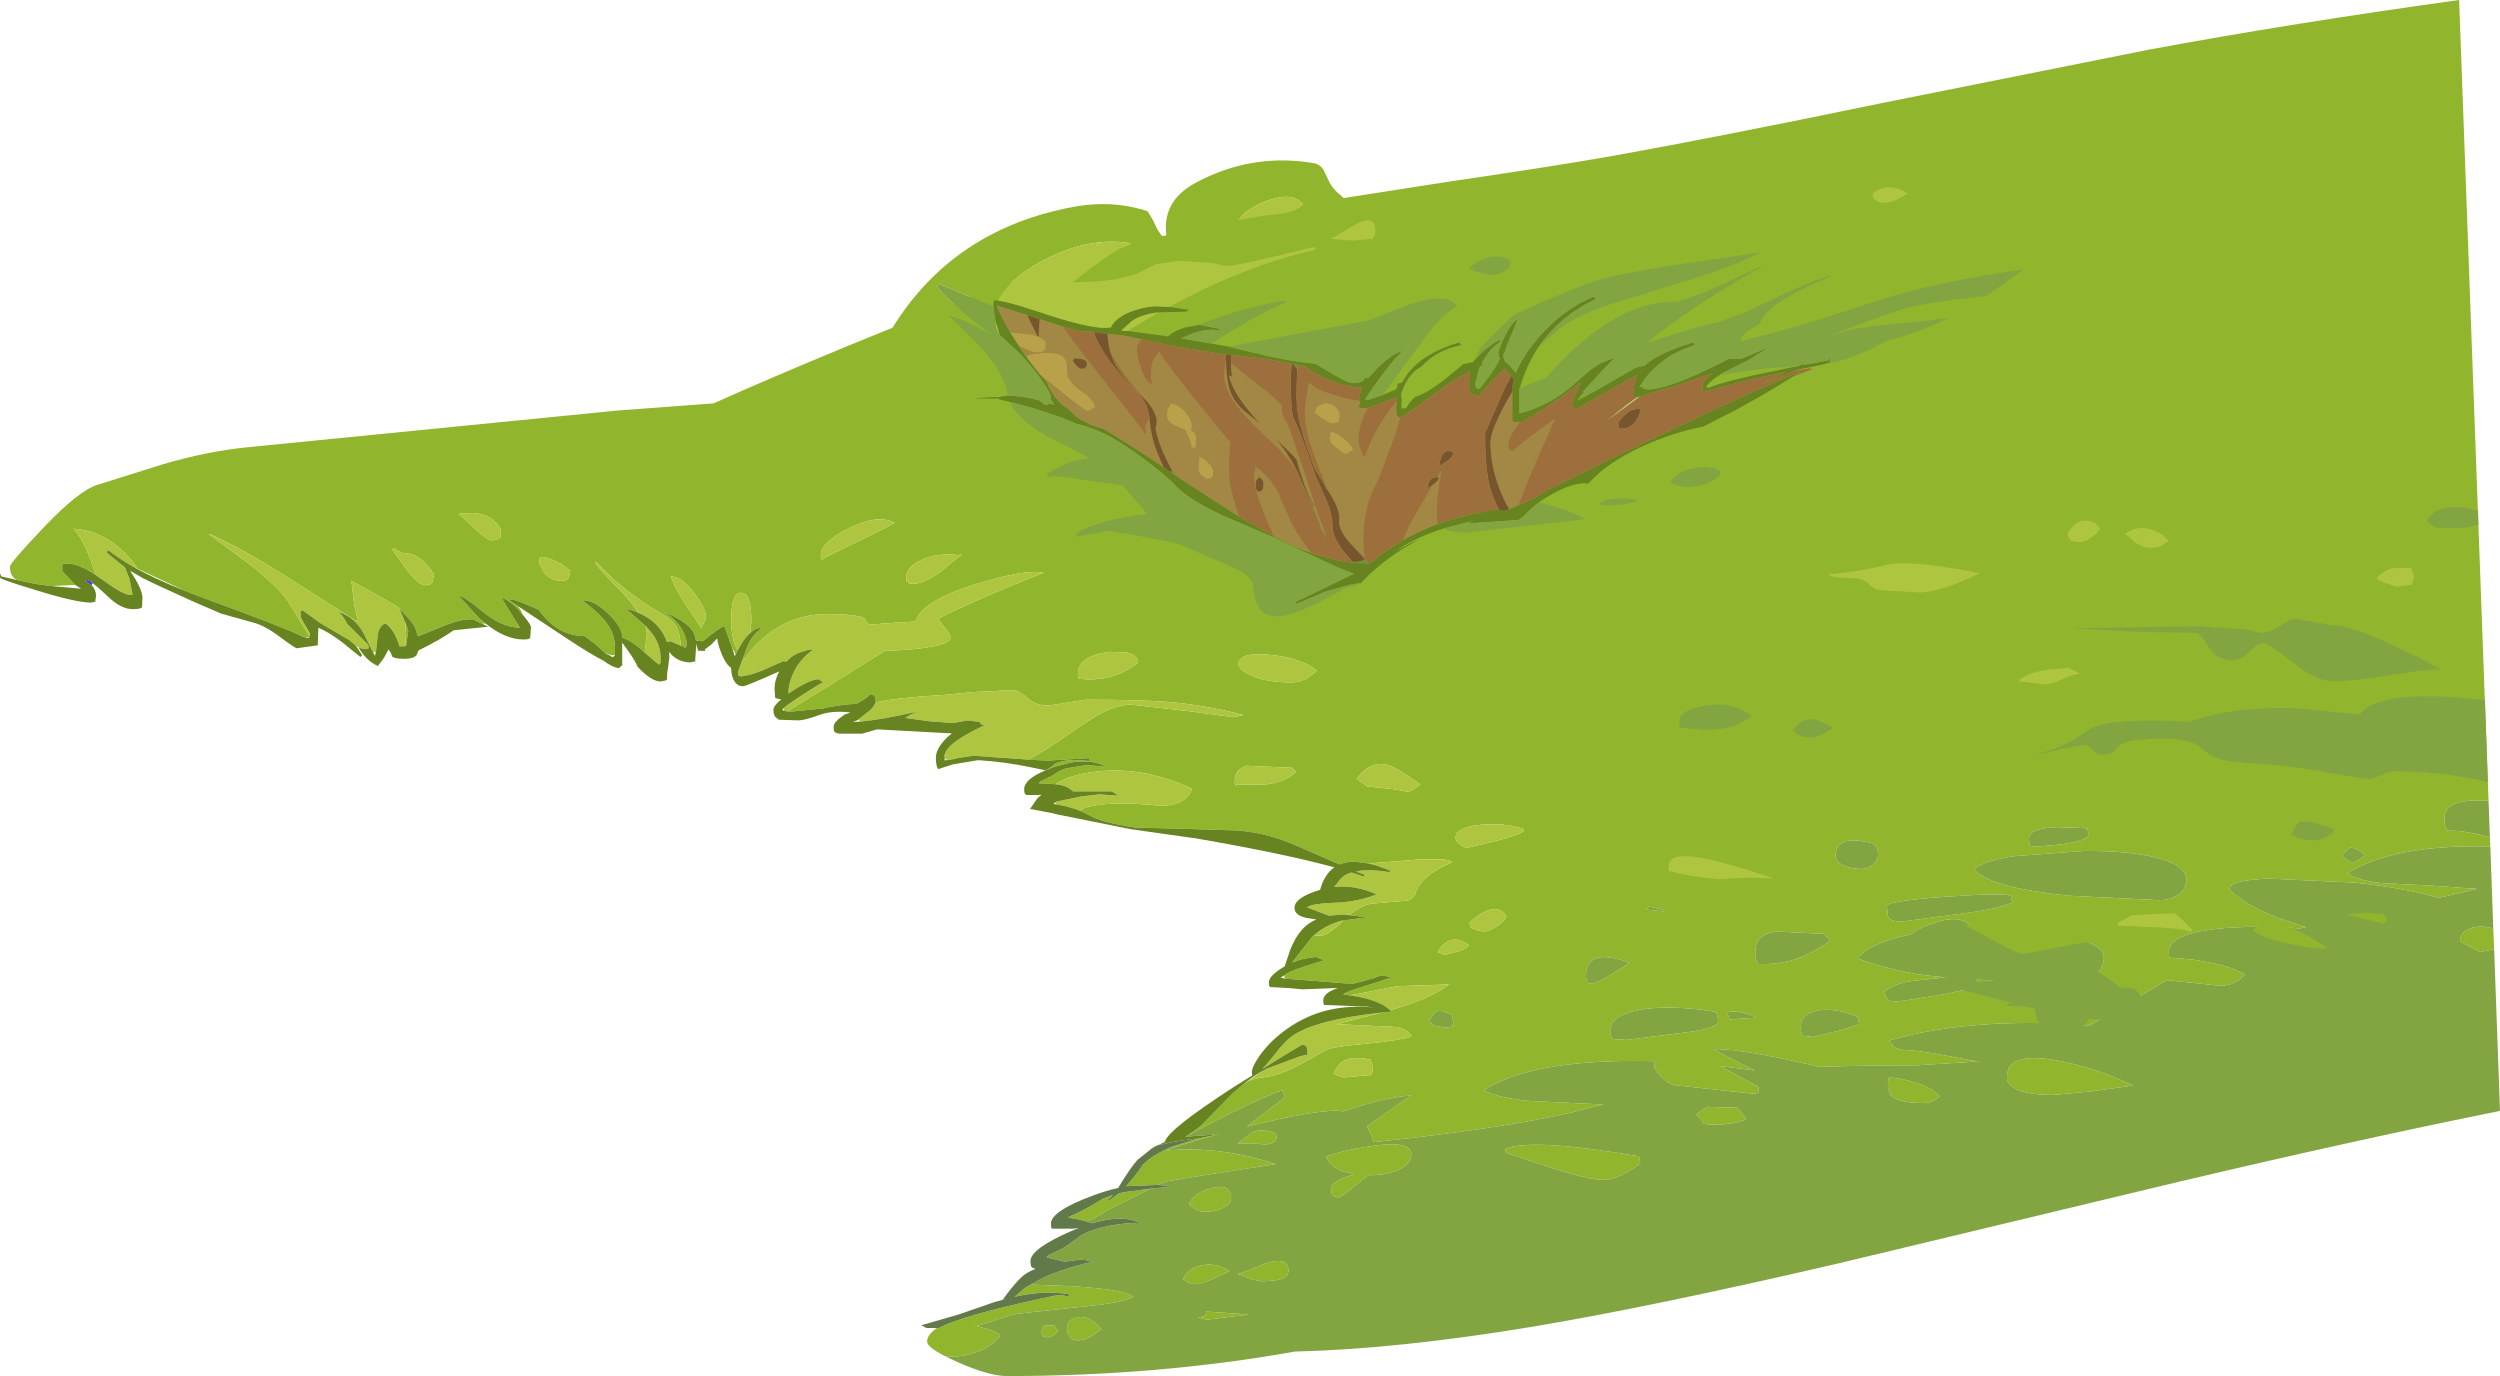<?xml version="1.0" encoding="UTF-8" standalone="no"?>
<svg xmlns:ffdec="https://www.free-decompiler.com/flash" xmlns:xlink="http://www.w3.org/1999/xlink" ffdec:objectType="shape" height="306.2px" width="556.3px" xmlns="http://www.w3.org/2000/svg">
  <g transform="matrix(1.0, 0.0, 0.0, 1.0, 0.0, 86.15)">
    <path d="M3.7 42.9 L3.05 42.4 Q2.2 41.6 2.2 39.95 2.2 39.15 9.45 31.5 17.5 23.0 21.65 21.75 L36.1 17.2 Q45.95 14.3 54.8 13.4 L137.4 5.2 158.8 3.6 Q171.5 -2.1 188.95 -9.3 205.65 -16.15 214.65 -19.5 L220.55 -21.65 Q257.1 -34.75 291.1 -40.85 L323.45 -45.9 323.55 -45.9 Q345.7 -49.15 359.1 -51.5 381.7 -55.55 418.45 -63.15 L478.15 -75.1 Q510.3 -81.05 547.2 -86.15 L553.75 92.0 552.8 91.95 Q543.9 91.65 543.9 95.9 543.9 97.45 544.3 98.05 L544.65 98.7 Q548.7 98.6 554.05 100.2 L554.15 102.2 Q548.75 102.05 543.85 102.4 530.15 103.35 522.35 108.15 524.65 109.8 529.85 110.35 L541.5 110.95 551.2 111.65 542.65 113.65 Q535.25 111.45 524.05 110.25 L504.85 109.35 Q496.1 109.7 496.1 111.65 496.1 112.1 498.45 113.75 501.65 116.05 506.6 118.0 L513.05 120.15 511.85 120.45 Q501.3 119.7 493.65 120.5 482.6 121.65 482.6 125.7 L482.7 126.95 487.75 127.35 Q496.35 128.6 499.5 130.7 497.3 133.2 494.0 133.2 L486.5 132.4 482.2 131.95 482.35 131.85 469.25 139.55 464.75 142.15 Q454.3 141.1 443.4 141.7 430.3 142.45 420.35 145.4 L421.4 146.75 Q422.35 147.5 424.05 147.5 427.05 147.5 440.15 150.1 L440.95 150.0 426.65 150.9 Q414.4 150.9 404.9 151.25 386.45 146.95 381.25 147.35 385.7 149.75 390.4 152.05 L382.75 151.05 391.35 155.75 Q391.2 155.9 391.4 156.8 391.45 157.2 389.9 157.2 L373.4 155.4 Q371.55 155.4 369.75 153.55 368.15 151.95 368.15 151.05 L368.25 150.0 Q362.2 149.8 356.55 150.1 338.45 151.0 330.2 156.45 332.65 157.95 339.85 158.8 L353.3 159.45 356.85 159.6 348.4 161.7 Q332.3 165.2 305.65 168.0 305.15 166.0 304.15 164.5 L314.05 157.6 Q307.7 158.1 298.95 161.15 L297.4 161.0 Q292.85 161.0 282.25 163.4 L277.4 164.55 285.95 158.0 285.3 156.45 Q278.15 159.05 264.05 166.65 L264.25 166.5 266.25 165.15 267.55 164.05 273.25 158.2 273.65 157.8 274.55 156.95 274.75 156.8 276.4 155.35 277.8 154.35 Q279.75 153.7 280.95 153.6 284.6 153.25 289.2 150.75 L295.4 147.35 Q297.0 146.75 303.95 146.1 311.2 145.4 314.15 144.5 313.6 143.5 312.65 143.05 L311.25 142.4 297.55 141.75 305.95 139.55 307.4 139.2 309.65 138.95 309.35 138.65 Q318.35 136.1 322.45 132.9 L310.9 133.3 300.4 135.35 300.85 135.4 298.85 135.15 299.65 134.65 Q300.55 134.25 304.75 132.95 L309.5 131.4 Q309.4 131.2 308.3 131.05 L307.2 130.9 Q306.6 131.35 301.25 132.7 L301.15 132.7 299.05 132.65 285.9 131.6 285.75 130.9 Q286.5 130.15 290.3 128.9 L294.7 127.5 293.75 127.2 293.0 126.8 Q290.05 126.95 287.5 128.05 L292.0 122.3 292.4 121.95 293.85 122.1 Q295.4 122.1 298.95 118.7 L299.2 118.7 299.0 118.65 299.05 118.65 303.65 118.05 304.4 118.05 303.7 117.9 299.1 117.35 300.35 117.4 Q303.4 114.85 306.15 114.85 L313.25 114.25 Q314.55 113.85 315.0 112.55 316.3 108.55 323.1 105.75 323.05 105.5 321.55 105.1 L315.7 105.1 304.6 106.0 301.6 105.6 Q299.6 105.55 298.05 106.2 L288.1 101.85 286.6 101.25 Q281.3 99.15 275.45 98.65 L262.6 98.25 252.7 98.0 Q245.0 96.85 242.4 95.25 L240.3 94.25 241.3 93.65 Q246.5 91.95 257.7 93.1 260.6 93.3 262.7 92.25 264.7 91.2 265.25 89.35 253.95 84.05 242.7 85.7 238.0 86.4 235.15 88.15 L234.9 88.35 234.85 88.35 231.15 88.15 231.5 87.75 234.3 86.35 235.65 85.45 236.5 85.1 236.65 85.05 236.8 85.0 237.05 84.9 237.2 84.85 237.3 84.85 237.45 84.8 241.2 84.2 242.45 84.15 244.85 84.35 246.3 84.5 Q243.0 82.75 238.4 83.5 L234.55 84.5 232.45 85.35 232.45 85.25 231.6 85.05 232.45 85.2 Q233.2 85.2 234.75 83.8 235.3 83.5 236.0 83.35 238.35 82.7 242.45 83.2 L242.3 82.55 233.15 83.1 228.85 82.9 227.7 82.8 228.7 82.9 Q232.05 81.15 235.7 78.65 242.4 74.05 243.95 73.15 248.3 70.65 251.7 70.65 L264.15 72.05 274.5 73.45 276.7 72.95 Q268.25 70.75 260.05 70.05 254.0 69.55 241.6 69.55 L237.5 70.2 233.4 70.85 Q230.6 70.85 229.05 69.5 227.0 67.75 225.85 67.4 L216.45 67.85 210.6 68.45 Q199.7 69.05 194.85 70.15 L194.85 69.85 194.6 68.6 193.7 68.3 192.65 69.25 190.55 70.45 Q186.7 70.65 183.1 71.5 L176.0 72.2 175.15 72.15 185.5 65.8 196.85 58.7 Q210.95 58.15 211.5 55.85 211.65 55.15 210.4 53.75 209.0 52.1 208.85 51.5 211.85 49.8 221.8 45.55 L223.0 45.05 Q231.1 41.65 232.25 41.35 229.65 40.6 222.9 42.25 220.4 42.85 217.4 43.75 205.05 47.55 203.75 52.15 L197.15 52.55 194.25 52.8 Q193.15 52.8 192.9 52.45 L192.55 51.65 Q191.5 50.5 183.95 50.5 174.2 50.5 167.05 58.6 L165.05 61.1 166.1 58.25 Q167.2 55.15 169.6 53.55 168.3 53.45 167.0 54.65 L167.2 52.05 Q167.2 45.85 164.95 45.75 162.7 45.65 162.7 52.0 162.7 53.65 163.05 55.55 163.45 57.5 164.15 58.6 L164.25 58.45 163.7 59.45 163.3 58.7 162.95 58.15 162.85 57.85 162.75 57.55 161.25 53.35 161.2 53.2 Q160.7 53.2 158.35 54.95 L156.4 56.55 155.55 56.45 154.85 56.35 Q154.6 54.75 153.8 53.8 152.3 51.9 147.65 49.95 150.5 51.65 151.9 54.2 153.15 56.5 152.6 58.0 L151.5 57.55 Q151.3 54.7 150.45 53.2 149.6 51.8 147.1 50.35 138.45 45.3 132.8 39.05 L132.4 39.05 Q133.25 40.4 138.8 46.05 140.85 48.35 142.1 50.25 140.8 49.65 139.3 49.3 L143.65 53.15 143.95 54.8 143.45 59.05 142.85 58.5 Q140.5 56.5 138.95 55.9 L138.45 55.75 138.45 55.65 Q138.55 53.5 135.4 50.45 132.1 47.25 129.6 47.45 L129.6 47.5 Q133.7 50.5 135.35 53.0 136.85 55.3 136.85 58.25 L136.85 59.6 136.35 59.65 Q135.7 59.65 134.6 59.1 L132.3 57.0 132.1 56.9 130.1 55.4 Q124.1 55.35 120.0 49.7 L119.9 49.55 Q116.7 48.05 113.95 47.2 L113.35 47.45 113.45 47.5 113.45 47.55 113.5 47.55 114.6 48.25 115.15 48.6 115.15 48.65 Q116.0 49.6 116.25 50.55 L116.15 50.4 116.05 50.3 116.0 50.25 Q113.55 47.35 111.55 46.85 L115.7 53.55 Q111.65 53.45 107.3 49.85 103.05 46.35 102.05 46.4 L106.55 51.35 106.7 51.45 108.05 52.6 107.3 52.65 106.75 52.4 105.25 51.65 103.35 51.75 Q101.35 52.05 98.45 53.25 L93.0 55.45 92.95 55.35 92.4 53.55 92.35 53.45 Q91.8 52.4 90.45 50.95 L89.4 49.85 88.75 49.1 Q87.95 48.4 78.2 43.1 L78.7 47.5 Q79.05 50.0 79.7 51.8 L79.2 52.0 64.6 42.7 Q53.85 35.85 46.6 32.65 L46.6 32.8 55.85 39.65 Q61.9 44.5 64.0 47.5 L68.9 55.5 68.1 55.75 67.35 55.5 Q63.75 53.65 45.4 46.95 L41.1 45.3 30.7 40.45 Q24.9 32.05 16.3 31.5 18.35 33.55 20.15 38.45 L21.3 41.8 20.2 41.1 18.95 40.4 Q16.65 39.25 15.15 39.25 L13.9 39.4 13.85 39.5 13.85 40.95 16.75 44.0 11.55 44.25 11.35 44.25 8.35 43.85 7.85 43.75 7.8 43.75 6.55 43.5 3.7 42.9 M554.8 120.45 L555.0 125.05 551.9 125.7 Q547.4 123.4 547.4 123.2 547.4 121.25 549.8 120.4 551.9 119.65 554.8 120.45 M210.45 215.7 L209.65 215.3 Q206.95 213.85 206.45 212.85 L206.35 212.65 206.35 212.55 206.3 212.5 206.3 212.4 206.3 212.35 Q206.3 210.85 208.5 209.35 L208.9 209.35 210.65 208.55 Q217.2 205.8 235.5 202.0 L237.05 202.2 237.75 202.4 237.9 201.85 Q232.5 200.9 225.8 202.4 L227.85 200.6 227.9 200.6 228.15 200.35 229.4 199.7 238.25 200.05 Q250.7 200.8 252.1 202.45 249.85 203.75 241.85 204.5 L226.25 206.2 Q225.05 206.4 219.85 208.15 L216.4 209.25 217.45 208.95 Q221.9 210.05 222.6 211.05 219.5 214.9 213.35 215.65 L210.45 215.7 M270.25 166.45 Q265.3 167.85 260.4 169.5 L259.5 169.85 Q271.65 168.8 283.85 172.9 L271.45 174.8 259.65 176.7 Q259.0 176.9 257.8 177.5 L250.6 177.8 Q252.45 175.8 254.35 173.0 L255.1 172.3 Q256.65 170.95 258.85 169.9 L259.25 169.7 259.35 169.65 259.45 169.6 259.8 169.45 259.9 169.4 260.0 169.35 260.15 169.3 260.4 169.2 260.5 169.15 260.6 169.1 260.7 169.05 260.8 169.0 265.85 167.4 266.7 167.2 266.65 167.2 270.25 166.45 M256.05 178.35 Q255.0 178.8 253.8 179.45 L247.0 182.85 241.95 185.7 Q239.95 185.1 237.6 184.8 L238.25 184.45 Q241.7 182.95 245.55 180.5 L247.65 179.75 246.3 181.05 246.75 181.05 248.95 179.4 250.05 179.15 256.05 178.35 M464.45 98.15 L457.8 97.9 Q451.5 98.1 451.5 100.4 451.5 102.0 451.85 102.1 L453.2 102.2 Q463.35 101.65 464.85 99.75 L464.45 98.15 M523.0 102.35 L522.15 103.15 Q521.25 103.85 521.15 104.3 521.95 105.1 523.65 105.9 525.9 104.75 526.15 104.05 525.75 103.45 524.75 103.0 L523.0 102.35 M338.8 98.2 Q334.3 96.85 329.25 97.4 323.9 97.95 323.9 100.3 323.9 100.85 324.5 101.4 L326.05 102.6 332.45 101.1 Q338.25 99.65 339.1 98.7 L338.8 98.2 M390.6 125.7 Q390.6 127.3 390.95 127.8 L391.25 128.35 Q397.2 128.6 402.05 126.3 404.6 125.05 407.25 123.2 L406.35 122.15 406.05 121.65 395.8 121.15 Q390.6 121.35 390.6 125.7 M384.8 140.7 L390.95 140.3 Q388.6 139.2 386.5 139.0 384.6 138.8 384.3 139.35 384.8 140.15 384.8 140.7 M400.7 142.4 Q400.7 144.1 401.3 144.35 L403.55 144.6 410.35 142.9 413.7 141.75 413.4 140.15 Q408.45 138.05 404.6 138.7 400.7 139.35 400.7 142.4 M381.9 139.35 L381.5 138.95 Q371.2 137.35 364.65 138.6 358.3 139.85 358.3 143.15 358.3 144.85 359.05 145.05 L361.95 145.25 376.85 143.35 Q382.3 142.45 382.3 141.2 382.3 139.65 381.9 139.35 M366.3 116.25 L370.35 116.65 Q370.25 116.15 366.95 115.6 L366.65 115.85 366.3 116.25 M324.65 125.5 Q326.25 125.05 326.85 124.2 324.7 122.4 322.6 123.15 320.8 123.8 319.95 125.75 L321.55 126.3 324.65 125.5 M327.15 120.15 Q328.75 121.1 330.5 121.1 331.25 121.1 333.0 120.0 334.9 118.8 335.2 117.7 333.8 115.35 330.8 116.55 328.9 117.35 327.0 119.15 L327.15 120.15 M353.9 132.75 L354.9 132.55 Q355.9 132.25 358.4 130.8 L362.6 128.1 Q357.35 126.1 354.9 127.2 352.9 128.15 352.9 130.95 352.9 132.6 353.9 132.75 M334.95 169.55 Q340.35 167.0 364.7 171.15 L365.0 172.7 Q363.2 174.15 361.1 175.2 358.6 176.4 356.85 176.4 353.65 176.4 345.5 173.8 L335.05 170.35 334.95 169.55 M386.4 163.65 L382.7 164.15 379.9 164.05 379.05 163.9 Q379.05 163.45 378.35 162.8 L377.45 161.8 379.95 160.15 386.65 160.35 387.55 161.5 388.6 162.85 Q387.95 163.25 386.4 163.65 M416.65 106.3 Q417.9 105.3 417.9 104.05 417.9 102.55 417.4 102.2 L416.85 101.55 Q411.9 100.25 409.9 101.4 408.45 102.2 408.45 104.45 408.45 105.4 409.7 106.15 411.35 107.2 414.45 107.2 415.5 107.2 416.65 106.3 M467.15 129.95 Q468.15 128.45 468.15 126.9 468.15 124.1 460.7 122.25 453.75 120.5 443.75 120.35 L438.95 120.35 Q436.7 117.25 431.1 119.0 427.1 120.2 425.25 121.75 416.15 123.6 413.3 127.15 421.4 129.95 428.65 130.9 L433.55 131.4 432.75 131.35 425.4 132.15 Q421.6 132.7 419.3 134.5 L419.7 135.8 420.4 136.55 422.1 136.75 431.95 135.2 Q439.95 133.65 440.7 133.05 L439.8 131.85 Q448.9 132.3 462.0 132.3 465.5 132.3 467.15 129.95 M447.8 114.7 L447.4 113.1 Q444.45 112.55 432.9 113.4 420.95 114.25 419.85 115.35 L420.1 117.75 Q420.7 119.25 424.55 118.75 L439.05 116.8 Q444.85 115.95 447.8 114.7 M480.35 114.15 Q482.6 114.15 484.25 113.25 486.5 112.0 486.5 109.55 486.5 106.3 479.45 104.6 473.4 103.15 463.85 103.2 L447.75 104.4 Q440.25 105.7 439.4 107.45 443.1 111.4 460.2 113.15 L480.35 114.15 M430.45 158.65 Q429.45 159.3 427.85 159.3 422.5 159.3 420.75 157.6 L420.1 155.9 Q420.1 154.3 420.25 153.8 L420.35 153.65 Q422.6 153.65 426.05 154.7 430.25 156.0 431.65 157.85 L430.45 158.65 M447.45 155.4 Q446.75 154.75 446.6 154.0 L446.6 153.4 Q446.6 147.95 457.3 149.75 465.8 151.2 474.7 155.4 L465.4 156.7 456.85 157.5 Q449.75 157.5 447.45 155.4 M275.6 61.65 Q275.6 62.85 278.2 64.05 281.6 65.7 287.35 65.7 289.3 65.7 291.1 64.65 L293.05 63.1 Q290.95 61.45 287.95 60.55 285.5 59.8 282.45 59.55 278.15 59.15 276.55 60.1 275.6 60.65 275.6 61.65 M252.25 30.35 Q248.65 27.85 245.7 27.6 242.3 27.35 239.0 30.1 L239.2 30.85 Q239.55 31.25 241.6 31.8 L244.85 32.3 250.45 31.9 252.25 30.35 M251.15 59.15 L250.8 59.05 247.0 58.9 246.55 58.95 Q239.85 59.9 239.85 63.85 239.85 64.8 240.0 64.85 L240.15 64.9 242.25 65.05 Q248.7 65.05 253.25 61.25 253.25 59.8 251.15 59.15 M213.25 37.35 Q208.4 36.8 204.85 38.55 201.65 40.1 201.65 42.25 L201.7 43.25 202.15 43.45 202.1 43.6 203.25 43.75 Q205.5 43.75 209.1 41.2 L214.05 37.2 213.25 37.35 M301.9 87.1 L302.6 87.7 304.2 88.85 310.0 89.45 313.1 90.0 Q314.05 90.0 314.75 89.35 L316.05 88.4 Q311.45 85.05 309.15 84.2 305.15 82.8 301.9 87.1 M275.0 88.65 L275.25 88.4 281.15 88.45 Q285.9 88.05 288.35 85.6 L287.5 84.7 277.4 84.25 Q274.75 85.05 274.75 87.65 274.75 88.65 275.0 88.65 M210.35 81.4 L210.35 81.8 210.65 82.9 210.55 82.9 Q210.25 82.85 210.25 81.9 L210.3 81.7 210.35 81.4 M182.65 37.45 Q182.65 38.45 182.9 38.4 L183.1 38.15 191.05 34.25 Q196.05 31.9 199.1 30.2 195.4 28.15 188.9 31.4 182.65 34.5 182.65 37.45 M321.4 142.5 Q323.0 142.5 323.2 142.1 L323.4 141.2 323.1 139.65 Q320.5 138.35 319.35 139.05 L318.0 140.95 318.9 142.05 321.4 142.5 M275.4 168.35 Q278.25 166.0 278.95 165.7 280.85 164.9 283.85 166.05 L284.1 167.05 Q283.7 168.5 281.25 168.5 L278.35 168.25 275.4 168.35 M273.55 196.7 Q267.85 199.6 266.05 199.6 265.0 199.6 264.3 199.2 L263.25 198.45 Q264.3 196.2 267.1 195.5 270.35 194.6 273.55 196.7 M281.65 194.95 Q286.7 193.4 286.7 196.6 286.7 197.8 285.55 198.3 284.15 198.95 280.3 198.95 L278.15 198.4 Q276.45 197.6 275.4 197.35 276.2 197.25 281.65 194.95 M269.75 178.2 Q273.95 177.15 273.95 180.5 273.95 181.75 272.1 182.65 270.35 183.5 268.0 183.5 266.75 183.5 265.7 182.75 L264.55 181.8 Q265.65 179.2 269.75 178.2 M305.55 151.35 Q305.05 150.15 305.05 149.65 300.95 148.75 298.8 150.05 297.65 150.8 296.7 152.8 297.05 152.8 297.6 153.15 L299.0 153.6 305.25 153.05 305.55 151.35 M314.05 170.75 Q314.05 172.75 311.3 174.1 308.7 175.35 305.0 175.35 L304.4 175.35 304.4 175.4 304.1 175.65 300.9 178.2 Q298.35 180.3 297.7 180.35 L296.65 179.9 Q296.2 179.5 296.2 178.4 296.2 177.0 299.5 175.75 L301.3 175.15 301.4 175.15 298.8 174.5 Q296.15 173.5 295.05 171.25 298.05 169.95 305.0 168.9 314.05 167.5 314.05 170.75 M104.95 28.0 L103.15 28.1 102.1 28.15 105.5 31.4 Q108.5 34.1 109.5 34.1 L110.85 33.8 111.15 33.45 Q111.45 33.85 111.45 32.25 111.45 30.95 109.7 29.55 107.7 28.0 104.95 28.0 M90.8 37.05 Q89.25 37.05 87.75 35.9 L87.25 36.05 90.4 40.5 Q93.15 44.1 94.7 44.1 L96.0 43.8 96.2 43.45 96.6 41.75 Q95.9 40.45 94.4 38.95 92.4 37.05 90.8 37.05 M149.3 42.15 Q150.05 44.45 152.4 48.15 L156.05 53.6 156.6 52.5 Q157.05 51.85 157.05 50.9 157.05 49.25 154.45 45.8 151.6 42.0 149.3 42.15 M126.55 42.35 L126.9 40.95 Q126.05 39.85 123.8 38.8 121.6 37.75 120.3 37.75 L120.05 38.25 120.0 39.2 121.0 41.15 Q122.5 43.1 124.95 43.1 126.3 43.1 126.55 42.35 M90.2 57.6 L90.35 54.8 90.2 52.35 90.2 52.4 90.85 54.2 90.35 57.6 90.2 57.6 M274.7 206.75 L268.65 207.5 266.5 207.0 Q268.1 206.85 268.3 206.4 L268.4 205.7 278.0 206.35 274.7 206.75 M243.1 211.05 Q241.45 212.1 239.65 212.1 238.25 212.1 237.75 210.85 237.45 210.2 237.45 209.45 237.45 207.45 239.75 207.0 242.4 206.45 245.1 209.6 L243.1 211.05 M235.5 210.0 Q234.4 211.2 233.25 211.45 L232.15 211.25 Q231.8 211.1 231.8 210.0 231.8 208.95 232.7 208.8 L234.7 208.8 Q234.7 209.4 235.5 210.0" fill="#91b52c" fill-rule="evenodd" stroke="none"/>
    <path d="M553.75 92.0 L554.05 100.2 Q548.7 98.6 544.65 98.7 L544.3 98.05 Q543.9 97.45 543.9 95.9 543.9 91.65 552.8 91.95 L553.75 92.0 M554.15 102.2 L554.8 120.45 Q551.9 119.65 549.8 120.4 547.4 121.25 547.4 123.2 547.4 123.4 551.9 125.7 L555.0 125.05 556.3 161.05 Q524.75 167.4 484.9 176.8 L408.8 195.05 Q367.7 204.6 341.15 209.05 311.0 214.05 288.15 214.6 257.55 220.05 224.0 220.05 220.15 220.05 213.2 217.0 L210.45 215.7 213.35 215.65 Q219.5 214.9 222.6 211.05 221.9 210.05 217.45 208.95 L216.4 209.25 219.85 208.15 Q225.05 206.4 226.25 206.2 L241.85 204.5 Q249.85 203.75 252.1 202.45 250.7 200.8 238.25 200.05 L229.4 199.7 231.15 198.7 Q235.1 196.55 243.1 194.6 L241.55 194.25 240.2 194.15 236.95 194.6 232.9 193.65 233.35 193.15 235.8 192.0 236.95 191.35 237.05 191.3 239.5 189.55 239.85 189.3 240.15 189.0 Q244.3 186.45 252.45 185.95 L253.25 186.25 253.25 185.75 Q249.35 184.15 243.1 186.05 L241.95 185.7 247.0 182.85 253.8 179.45 Q255.0 178.8 256.05 178.35 L258.1 178.15 259.55 178.05 259.85 177.8 259.25 177.7 259.2 177.7 257.8 177.5 Q259.0 176.9 259.65 176.7 L271.45 174.8 283.85 172.9 Q271.65 168.8 259.5 169.85 L260.4 169.5 Q265.3 167.85 270.25 166.45 L270.35 166.45 270.9 166.35 271.45 166.25 271.0 166.25 263.75 166.8 264.05 166.65 Q278.15 159.05 285.3 156.45 L285.95 158.0 277.4 164.55 282.25 163.4 Q292.85 161.0 297.4 161.0 L298.95 161.15 Q307.7 158.1 314.05 157.6 L304.15 164.5 Q305.15 166.0 305.65 168.0 332.3 165.2 348.4 161.7 L356.85 159.6 353.3 159.45 339.85 158.8 Q332.65 157.95 330.2 156.45 338.45 151.0 356.55 150.1 362.2 149.8 368.25 150.0 L368.15 151.05 Q368.15 151.95 369.75 153.55 371.55 155.4 373.4 155.4 L389.9 157.2 Q391.45 157.2 391.4 156.8 391.2 155.9 391.35 155.75 L382.75 151.05 390.4 152.05 Q385.7 149.75 381.25 147.35 386.45 146.95 404.9 151.25 414.4 150.9 426.65 150.9 L440.95 150.0 440.15 150.1 Q427.05 147.5 424.05 147.5 422.35 147.5 421.4 146.75 L420.35 145.4 Q430.3 142.45 443.4 141.7 454.3 141.1 464.75 142.15 L469.25 139.55 482.35 131.85 482.2 131.95 486.5 132.4 494.0 133.2 Q497.3 133.2 499.5 130.7 496.35 128.6 487.75 127.35 L482.7 126.95 482.6 125.7 Q482.6 121.65 493.65 120.5 501.3 119.7 511.85 120.45 L513.05 120.15 506.6 118.0 Q501.65 116.05 498.45 113.75 496.1 112.1 496.1 111.65 496.1 109.7 504.85 109.35 L524.05 110.25 Q535.25 111.45 542.65 113.65 L551.2 111.65 541.5 110.95 529.85 110.35 Q524.65 109.8 522.35 108.15 530.15 103.35 543.85 102.4 548.75 102.05 554.15 102.2 M523.0 102.35 L524.75 103.0 Q525.75 103.45 526.15 104.05 525.9 104.75 523.65 105.9 521.95 105.1 521.15 104.3 521.25 103.85 522.15 103.15 L523.0 102.35 M464.45 98.15 L464.85 99.75 Q463.35 101.65 453.2 102.2 L451.85 102.1 Q451.5 102.0 451.5 100.4 451.5 98.1 457.8 97.9 L464.45 98.15 M366.3 116.25 L366.65 115.85 366.95 115.6 Q370.25 116.15 370.35 116.65 L366.3 116.25 M381.9 139.35 Q382.3 139.65 382.3 141.2 382.3 142.45 376.85 143.35 L361.95 145.25 359.05 145.05 Q358.3 144.85 358.3 143.15 358.3 139.85 364.65 138.6 371.2 137.35 381.5 138.95 L381.9 139.35 M400.7 142.4 Q400.7 139.35 404.6 138.7 408.45 138.05 413.4 140.15 L413.7 141.75 410.35 142.9 403.55 144.6 401.3 144.35 Q400.7 144.1 400.7 142.4 M384.8 140.7 Q384.8 140.15 384.3 139.35 384.6 138.8 386.5 139.0 388.6 139.2 390.95 140.3 L384.8 140.7 M390.6 125.7 Q390.6 121.35 395.8 121.15 L406.05 121.65 406.35 122.15 407.25 123.2 Q404.6 125.05 402.05 126.3 397.2 128.6 391.25 128.35 L390.95 127.8 Q390.6 127.3 390.6 125.7 M353.9 132.75 Q352.9 132.6 352.9 130.95 352.9 128.15 354.9 127.2 357.35 126.1 362.6 128.1 L358.4 130.8 Q355.9 132.25 354.9 132.55 L353.9 132.75 M386.4 163.65 Q387.95 163.25 388.6 162.85 L387.55 161.5 386.65 160.35 379.95 160.15 377.45 161.8 378.35 162.8 Q379.05 163.45 379.05 163.9 L379.9 164.05 382.7 164.15 386.4 163.65 M334.95 169.55 L335.05 170.35 345.5 173.8 Q353.65 176.4 356.85 176.4 358.6 176.4 361.1 175.2 363.2 174.15 365.0 172.7 L364.7 171.15 Q340.35 167.0 334.95 169.55 M480.35 114.15 L460.2 113.15 Q443.1 111.4 439.4 107.45 440.25 105.7 447.75 104.4 L463.85 103.2 Q473.4 103.15 479.45 104.6 486.5 106.3 486.5 109.55 486.5 112.0 484.25 113.25 482.6 114.15 480.35 114.15 M447.8 114.7 Q444.85 115.95 439.05 116.8 L424.55 118.75 Q420.7 119.25 420.1 117.75 L419.85 115.35 Q420.95 114.25 432.9 113.4 444.45 112.55 447.4 113.1 L447.8 114.7 M467.15 129.95 Q465.5 132.3 462.0 132.3 448.9 132.3 439.8 131.85 L440.7 133.05 Q439.95 133.65 431.95 135.2 L422.1 136.75 420.4 136.55 419.7 135.8 419.3 134.5 Q421.6 132.7 425.4 132.15 L432.75 131.35 433.55 131.4 428.65 130.9 Q421.4 129.95 413.3 127.15 416.15 123.6 425.25 121.75 427.1 120.2 431.1 119.0 436.7 117.25 438.95 120.35 L443.75 120.35 Q453.75 120.5 460.7 122.25 468.15 124.1 468.15 126.9 468.15 128.45 467.15 129.95 M416.65 106.3 Q415.5 107.2 414.45 107.2 411.35 107.2 409.7 106.15 408.45 105.4 408.45 104.45 408.45 102.2 409.9 101.4 411.9 100.25 416.85 101.55 L417.4 102.2 Q417.9 102.55 417.9 104.05 417.9 105.3 416.65 106.3 M447.45 155.4 Q449.75 157.5 456.85 157.5 L465.4 156.7 474.7 155.4 Q465.8 151.2 457.3 149.75 446.6 147.95 446.6 153.4 L446.6 154.0 Q446.75 154.75 447.45 155.4 M430.45 158.65 L431.65 157.85 Q430.25 156.0 426.05 154.7 422.6 153.65 420.35 153.65 L420.25 153.8 Q420.1 154.3 420.1 155.9 L420.75 157.6 Q422.5 159.3 427.85 159.3 429.45 159.3 430.45 158.65 M321.4 142.5 L318.9 142.05 318.0 140.95 319.35 139.05 Q320.5 138.35 323.1 139.65 L323.4 141.2 323.2 142.1 Q323.0 142.5 321.4 142.5 M275.4 168.35 L278.35 168.25 281.25 168.5 Q283.7 168.5 284.1 167.05 L283.85 166.05 Q280.85 164.9 278.95 165.7 278.25 166.0 275.4 168.35 M269.75 178.2 Q265.65 179.2 264.55 181.8 L265.7 182.75 Q266.75 183.5 268.0 183.5 270.35 183.5 272.1 182.65 273.95 181.75 273.95 180.5 273.95 177.15 269.75 178.2 M281.65 194.95 Q276.2 197.25 275.4 197.35 276.45 197.6 278.15 198.4 L280.3 198.95 Q284.15 198.95 285.55 198.3 286.7 197.8 286.7 196.6 286.7 193.4 281.65 194.95 M273.55 196.7 Q270.35 194.6 267.1 195.5 264.3 196.2 263.25 198.45 L264.3 199.2 Q265.0 199.6 266.05 199.6 267.85 199.6 273.55 196.7 M314.05 170.75 Q314.05 167.5 305.0 168.9 298.05 169.95 295.05 171.25 296.15 173.5 298.8 174.5 L301.4 175.15 301.3 175.15 299.5 175.75 Q296.2 177.0 296.2 178.4 296.2 179.5 296.65 179.9 L297.7 180.35 Q298.35 180.3 300.9 178.2 L304.1 175.65 304.4 175.4 304.4 175.35 305.0 175.35 Q308.7 175.35 311.3 174.1 314.05 172.75 314.05 170.75 M243.1 211.05 L245.1 209.6 Q242.4 206.45 239.75 207.0 237.45 207.45 237.45 209.45 237.45 210.2 237.75 210.85 238.25 212.1 239.65 212.1 241.45 212.1 243.1 211.05 M274.7 206.75 L278.0 206.35 268.4 205.7 268.3 206.4 Q268.1 206.85 266.5 207.0 L268.65 207.5 274.7 206.75 M235.5 210.0 Q234.7 209.4 234.7 208.8 L232.7 208.8 Q231.8 208.95 231.8 210.0 231.8 211.1 232.15 211.25 L233.25 211.45 Q234.4 211.2 235.5 210.0" fill="#82a541" fill-rule="evenodd" stroke="none"/>
    <path d="M79.8 57.95 L79.2 57.55 77.75 56.3 71.35 52.55 67.4 49.7 Q66.95 49.7 66.85 49.85 L66.9 50.05 66.9 50.95 Q67.2 51.95 68.15 53.35 L69.0 54.85 68.9 55.5 68.9 55.55 68.9 55.5 64.0 47.5 Q61.9 44.5 55.85 39.65 L46.6 32.8 46.6 32.65 Q53.85 35.85 64.6 42.7 L79.2 52.0 79.7 51.8 Q79.05 50.0 78.7 47.5 L78.2 43.1 Q87.95 48.4 88.75 49.1 L89.4 49.85 88.9 49.4 90.0 51.95 90.1 52.1 90.2 52.35 90.35 54.8 90.2 57.6 90.2 57.65 88.9 57.7 88.5 56.5 Q87.4 53.65 85.75 52.55 84.15 53.25 84.0 55.75 L83.65 59.0 83.0 58.95 82.4 57.75 80.9 54.75 Q78.9 51.1 75.4 50.05 L75.75 50.45 Q76.4 51.0 77.35 52.8 L77.8 53.2 81.95 57.35 82.05 58.0 Q82.05 58.3 81.05 58.3 L79.8 57.95 M21.3 41.8 L20.15 38.45 Q18.35 33.55 16.3 31.5 24.9 32.05 30.7 40.45 L30.05 40.15 29.1 39.65 Q27.05 38.45 25.4 37.25 L25.25 37.15 24.15 36.3 Q23.8 36.45 23.8 36.8 L24.55 37.5 27.8 40.1 28.8 42.6 29.5 46.15 Q28.2 46.8 23.3 43.2 L23.25 43.15 23.1 43.05 22.5 42.65 22.05 42.35 21.95 42.25 21.8 42.15 21.3 41.8 M338.8 98.2 L339.1 98.7 Q338.25 99.65 332.45 101.1 L326.05 102.6 324.5 101.4 Q323.9 100.85 323.9 100.3 323.9 97.95 329.25 97.4 334.3 96.85 338.8 98.2 M327.15 120.15 L327.0 119.15 Q328.9 117.35 330.8 116.55 333.8 115.35 335.2 117.7 334.9 118.8 333.0 120.0 331.25 121.1 330.5 121.1 328.75 121.1 327.15 120.15 M324.65 125.5 L321.55 126.3 319.95 125.75 Q320.8 123.8 322.6 123.15 324.7 122.4 326.85 124.2 326.25 125.05 324.65 125.5 M252.25 30.35 L250.45 31.9 244.85 32.3 241.6 31.8 Q239.55 31.25 239.2 30.85 L239.0 30.1 Q242.3 27.35 245.7 27.6 248.65 27.85 252.25 30.35 M275.6 61.65 Q275.6 60.65 276.55 60.1 278.15 59.15 282.45 59.55 285.5 59.8 287.95 60.55 290.95 61.45 293.05 63.1 L291.1 64.65 Q289.3 65.7 287.35 65.7 281.6 65.7 278.2 64.05 275.6 62.85 275.6 61.65 M194.85 70.15 Q199.7 69.05 210.6 68.45 L216.45 67.85 225.85 67.4 Q227.0 67.75 229.05 69.5 230.6 70.85 233.4 70.85 L237.5 70.2 241.6 69.55 Q254.0 69.55 260.05 70.05 268.25 70.75 276.7 72.95 L274.5 73.45 264.15 72.05 251.7 70.65 Q248.3 70.65 243.95 73.15 242.4 74.05 235.7 78.65 232.05 81.15 228.7 82.9 L227.7 82.8 216.95 82.05 216.7 82.05 216.3 82.05 212.8 82.6 212.45 82.7 211.4 82.95 211.15 82.95 210.65 82.9 210.35 81.8 210.35 81.4 Q210.9 79.75 214.8 77.45 216.95 76.2 219.1 75.25 L218.45 75.15 217.95 74.5 215.35 74.15 212.05 74.75 206.8 74.35 201.4 73.6 Q202.5 72.85 204.3 72.15 195.95 74.05 191.5 74.4 L191.0 73.95 193.8 71.75 193.75 71.75 193.8 71.7 194.25 71.2 194.75 70.4 194.85 70.15 M251.15 59.15 Q253.25 59.8 253.25 61.25 248.7 65.05 242.25 65.05 L240.15 64.9 240.0 64.85 Q239.85 64.8 239.85 63.85 239.85 59.9 246.55 58.95 L247.0 58.9 250.8 59.05 251.15 59.15 M240.3 94.25 Q238.05 93.35 234.8 92.8 L235.15 92.2 240.45 91.1 240.8 91.05 244.65 90.6 247.25 90.8 248.9 90.9 247.4 89.95 244.6 89.95 238.8 89.95 238.5 89.7 237.7 89.15 237.55 89.05 236.95 88.8 236.35 88.6 234.9 88.35 235.15 88.15 Q238.0 86.4 242.7 85.7 253.95 84.05 265.25 89.35 264.7 91.2 262.7 92.25 260.6 93.3 257.7 93.1 246.5 91.95 241.3 93.65 L240.3 94.25 M275.0 88.65 Q274.75 88.65 274.75 87.65 274.75 85.05 277.4 84.25 L287.5 84.7 288.35 85.6 Q285.9 88.05 281.15 88.45 L275.25 88.4 275.0 88.65 M301.9 87.1 Q305.15 82.8 309.15 84.2 311.45 85.05 316.05 88.4 L314.75 89.35 Q314.05 90.0 313.1 90.0 L310.0 89.45 304.2 88.85 302.6 87.7 301.9 87.1 M213.25 37.35 L214.05 37.2 209.1 41.2 Q205.5 43.75 203.25 43.75 L202.1 43.6 202.15 43.45 201.7 43.25 201.65 42.25 Q201.65 40.1 204.85 38.55 208.4 36.8 213.25 37.35 M165.05 61.1 L167.05 58.6 Q174.2 50.5 183.95 50.5 191.5 50.5 192.55 51.65 L192.9 52.45 Q193.15 52.8 194.25 52.8 L197.15 52.55 203.75 52.15 Q205.05 47.55 217.4 43.75 220.4 42.85 222.9 42.25 229.65 40.6 232.25 41.35 231.1 41.65 223.0 45.05 L221.8 45.55 Q211.85 49.8 208.85 51.5 209.0 52.1 210.4 53.75 211.65 55.15 211.5 55.85 210.95 58.15 196.85 58.7 L185.5 65.8 175.15 72.15 174.45 72.0 174.4 72.0 174.4 71.55 174.45 71.45 174.6 71.25 175.3 70.65 178.95 68.2 Q182.6 65.9 183.15 65.7 L182.2 65.0 Q180.3 65.0 176.25 67.65 L175.45 68.2 Q175.4 66.05 176.5 63.7 178.0 60.4 181.05 58.35 L180.55 58.4 180.35 58.4 180.15 58.45 179.75 58.5 179.7 58.5 177.6 59.15 176.95 59.5 Q175.85 60.1 174.95 61.1 L174.4 60.95 169.75 63.0 167.1 63.95 165.1 64.35 Q164.15 64.35 164.25 64.0 L164.2 63.35 164.5 62.65 164.6 62.55 164.55 62.45 165.05 61.1 M182.65 37.45 Q182.65 34.5 188.9 31.4 195.4 28.15 199.1 30.2 196.05 31.9 191.05 34.25 L183.1 38.15 182.9 38.4 Q182.65 38.45 182.65 37.45 M164.25 58.45 L164.15 58.6 Q163.45 57.5 163.05 55.55 162.7 53.65 162.7 52.0 162.7 45.65 164.95 45.75 167.2 45.85 167.2 52.05 L167.0 54.65 Q165.85 55.6 164.75 57.5 L164.25 58.4 164.25 58.45 M151.5 57.55 L151.3 57.45 149.2 56.55 148.4 56.7 Q147.85 55.05 146.75 53.65 145.0 51.45 142.1 50.25 140.85 48.35 138.8 46.05 133.25 40.4 132.4 39.05 L132.8 39.05 Q138.45 45.3 147.1 50.35 149.6 51.8 150.45 53.2 151.3 54.7 151.5 57.55 M143.65 53.15 L143.65 53.1 144.4 53.95 145.4 55.2 145.45 55.3 Q147.0 57.6 147.0 60.3 L146.95 61.45 146.65 61.75 146.6 61.7 Q146.25 61.5 144.65 60.1 L143.45 59.05 143.95 54.8 143.65 53.15 M304.6 106.0 L315.7 105.1 321.55 105.1 Q323.05 105.5 323.1 105.75 316.3 108.55 315.0 112.55 314.55 113.85 313.25 114.25 L306.15 114.85 Q303.4 114.85 300.35 117.4 L299.1 117.35 295.7 117.6 290.95 115.8 290.9 115.7 Q292.1 114.9 296.65 114.75 301.3 114.6 305.0 113.35 L306.35 112.85 305.7 112.6 Q301.8 110.95 297.8 111.15 L297.7 111.15 297.5 111.2 297.35 111.2 297.15 111.2 296.85 111.25 298.5 109.2 Q299.35 108.4 300.75 108.0 L303.55 108.95 303.55 108.45 301.7 107.75 Q304.55 107.2 309.15 107.9 L309.5 107.65 Q306.8 106.5 304.6 106.0 M299.05 118.65 L299.0 118.65 298.95 118.65 299.05 118.65 M298.95 118.7 Q295.4 122.1 293.85 122.1 L292.4 121.95 Q295.0 119.65 298.6 118.7 L298.95 118.7 M300.85 135.4 L300.4 135.35 310.9 133.3 322.45 132.9 Q318.35 136.1 309.35 138.65 308.2 137.55 306.3 136.8 304.1 135.9 300.85 135.4 M307.4 139.2 L305.95 139.55 297.55 141.75 311.25 142.4 312.65 143.05 Q313.6 143.5 314.15 144.5 311.2 145.4 303.95 146.1 297.0 146.75 295.4 147.35 L289.2 150.75 Q284.6 153.25 280.95 153.6 279.75 153.7 277.8 154.35 L277.75 154.35 278.2 154.05 279.5 153.15 Q280.2 152.65 280.9 152.25 L280.9 152.2 281.25 152.0 281.35 151.95 281.5 151.85 281.7 151.75 281.9 151.65 289.25 148.9 290.8 148.55 Q290.95 149.45 290.95 147.8 L290.7 146.55 289.75 146.3 Q285.25 148.95 280.85 151.75 L281.35 151.25 283.65 148.5 Q285.75 145.75 287.25 144.6 289.8 142.65 295.15 141.25 300.0 140.0 307.15 139.2 L307.25 139.2 307.5 139.15 307.4 139.2 M305.55 151.35 L305.25 153.05 299.0 153.6 297.6 153.15 Q297.05 152.8 296.7 152.8 297.65 150.8 298.8 150.05 300.95 148.75 305.05 149.65 305.05 150.15 305.55 151.35 M126.55 42.35 Q126.3 43.1 124.95 43.1 122.5 43.1 121.0 41.15 L120.0 39.2 120.05 38.25 120.3 37.75 Q121.6 37.75 123.8 38.8 126.05 39.85 126.9 40.95 L126.55 42.35 M149.3 42.15 Q151.6 42.0 154.45 45.8 157.05 49.25 157.05 50.9 157.05 51.85 156.6 52.5 L156.05 53.6 152.4 48.15 Q150.05 44.45 149.3 42.15 M90.8 37.05 Q92.4 37.05 94.4 38.95 95.9 40.45 96.6 41.75 L96.2 43.45 96.0 43.8 94.7 44.1 Q93.15 44.1 90.4 40.5 L87.25 36.05 87.75 35.9 Q89.25 37.05 90.8 37.05 M104.95 28.0 Q107.7 28.0 109.7 29.55 111.45 30.95 111.45 32.25 111.45 33.85 111.15 33.45 L110.85 33.8 109.5 34.1 Q108.5 34.1 105.5 31.4 L102.1 28.15 103.15 28.1 104.95 28.0" fill="#aec53f" fill-rule="evenodd" stroke="none"/>
    <path d="M257.6 168.7 L258.8 168.15 258.8 168.2 259.1 168.05 259.2 168.0 259.25 167.85 Q259.8 165.3 274.35 155.85 L278.65 153.15 278.55 152.55 Q278.55 151.25 280.3 148.75 282.35 145.85 285.5 143.45 293.65 137.2 304.45 137.95 L305.65 138.05 305.05 137.95 304.25 137.85 295.6 137.5 294.75 137.5 Q294.45 137.45 294.45 136.45 294.45 134.8 297.7 133.7 L296.3 133.75 289.85 134.0 287.25 133.75 282.95 133.5 282.65 133.5 Q282.35 133.4 282.35 132.4 282.35 131.1 285.25 129.25 L285.85 128.9 287.05 125.35 Q288.15 122.5 289.65 120.8 291.0 119.25 292.9 118.45 L290.7 118.1 Q288.05 117.55 288.05 115.85 288.05 113.6 293.6 111.9 L293.75 111.85 Q294.7 108.4 296.9 106.85 286.0 103.85 265.8 100.35 L265.7 100.35 265.65 100.35 251.55 98.35 234.65 94.95 234.65 94.9 229.2 93.85 230.9 91.4 231.8 90.7 231.15 90.75 228.4 90.75 228.15 90.55 Q227.9 90.4 227.9 89.45 227.9 87.3 232.45 85.35 L234.55 84.5 238.4 83.5 Q243.0 82.75 246.3 84.5 L244.85 84.35 242.45 84.15 241.2 84.2 237.45 84.8 237.3 84.85 237.2 84.85 237.05 84.9 236.8 85.0 236.65 85.05 236.5 85.1 235.65 85.45 234.3 86.35 231.5 87.75 231.15 88.15 234.85 88.35 234.9 88.35 236.35 88.6 236.95 88.8 237.55 89.05 237.7 89.15 238.5 89.7 238.8 89.95 244.6 89.95 247.4 89.95 248.9 90.9 247.25 90.8 244.65 90.6 240.8 91.05 240.45 91.1 235.15 92.2 234.4 92.7 234.8 92.8 Q238.05 93.35 240.3 94.25 L242.4 95.25 Q245.0 96.85 252.7 98.0 L262.6 98.25 275.45 98.65 Q281.3 99.15 286.6 101.25 L288.1 101.85 298.05 106.2 Q299.6 105.55 301.6 105.6 L304.6 106.0 Q306.8 106.5 309.5 107.65 L309.15 107.9 Q304.55 107.2 301.7 107.75 L303.55 108.45 303.55 108.95 300.75 108.0 Q299.35 108.4 298.5 109.2 L296.85 111.25 297.15 111.2 297.35 111.2 297.5 111.2 297.7 111.15 297.8 111.15 Q301.8 110.95 305.7 112.6 L306.35 112.85 305.0 113.35 Q301.3 114.6 296.65 114.75 292.1 114.9 290.9 115.7 L290.8 115.75 290.95 115.8 295.7 117.6 299.1 117.35 303.7 117.9 304.4 118.05 303.65 118.05 299.05 118.65 298.95 118.65 299.0 118.65 299.2 118.7 298.95 118.7 298.6 118.7 Q295.0 119.65 292.4 121.95 L292.0 122.3 287.5 128.05 Q290.05 126.95 293.0 126.8 L293.75 127.2 294.7 127.5 290.3 128.9 Q286.5 130.15 285.75 130.9 L284.95 131.4 285.9 131.6 299.05 132.65 301.15 132.7 301.25 132.7 Q306.6 131.35 307.2 130.9 L308.3 131.05 Q309.4 131.2 309.5 131.4 L304.75 132.95 Q300.55 134.25 299.65 134.65 L298.85 135.15 300.85 135.4 Q304.1 135.9 306.3 136.8 308.2 137.55 309.35 138.65 L309.65 138.95 307.4 139.2 307.5 139.15 307.25 139.2 307.15 139.2 Q300.0 140.0 295.15 141.25 289.8 142.65 287.25 144.6 285.75 145.75 283.65 148.5 L281.35 151.25 280.85 151.75 Q285.25 148.95 289.75 146.3 L290.7 146.55 290.95 147.8 Q290.95 149.45 290.8 148.55 L289.25 148.9 281.9 151.65 281.7 151.75 281.5 151.85 281.35 151.95 281.25 152.0 280.9 152.2 Q278.55 153.5 276.4 155.35 L274.75 156.8 274.55 156.95 273.65 157.8 273.25 158.2 267.55 164.05 266.25 165.15 264.25 166.5 264.05 166.65 263.75 166.8 271.0 166.25 271.45 166.25 270.9 166.35 270.35 166.45 270.25 166.45 266.65 167.2 Q262.65 167.5 257.6 168.7 M231.6 85.05 L229.45 84.6 Q223.45 83.35 217.65 83.0 L212.0 83.95 208.75 85.0 Q208.25 84.3 208.25 82.45 208.25 80.35 210.9 77.8 L211.8 77.05 203.55 76.6 195.15 76.15 191.85 77.1 186.65 77.1 Q185.95 76.95 185.8 76.8 185.5 76.6 185.5 75.55 185.5 74.8 186.65 73.8 L187.95 72.85 189.25 72.4 Q185.15 71.9 182.3 72.95 179.05 74.15 177.65 74.15 L173.3 74.0 172.5 73.35 Q172.1 72.85 172.1 71.8 172.1 70.9 173.85 69.45 L173.3 69.4 172.5 69.15 172.35 67.2 Q172.35 65.15 173.4 63.25 166.0 66.55 165.35 66.55 163.7 66.55 163.05 64.65 162.7 63.7 162.7 62.55 L162.7 62.45 Q161.65 61.85 160.7 59.65 159.7 57.25 159.6 55.9 L158.25 57.3 157.0 58.25 156.85 58.25 156.9 58.75 156.8 58.7 155.35 58.65 154.9 57.1 154.9 57.6 154.7 60.75 154.75 61.0 153.65 61.25 Q151.25 61.25 149.55 59.65 L148.9 58.9 148.95 60.1 148.65 62.45 Q148.35 63.95 148.45 65.0 L148.2 65.25 147.0 65.5 Q144.95 65.5 141.85 62.2 141.5 60.95 138.45 56.85 L138.45 61.9 137.65 62.55 Q136.0 62.2 134.35 60.9 131.3 59.35 125.95 55.8 L115.15 48.65 115.15 48.6 114.6 48.25 113.5 47.55 113.45 47.55 113.45 47.5 113.35 47.45 113.95 47.2 Q116.7 48.05 119.9 49.55 L120.0 49.7 Q124.1 55.35 130.1 55.4 L132.1 56.9 132.3 57.0 134.6 59.1 134.85 59.3 Q135.8 59.75 136.35 60.1 L136.8 59.7 136.85 59.6 136.85 58.25 Q136.85 55.3 135.35 53.0 133.7 50.5 129.6 47.5 L129.6 47.45 Q132.1 47.25 135.4 50.45 138.55 53.5 138.45 55.65 L138.45 55.75 138.95 55.9 Q140.5 56.5 142.85 58.5 L143.45 59.05 144.65 60.1 Q146.25 61.5 146.6 61.7 L146.65 61.75 146.95 61.45 147.0 60.3 Q147.0 57.6 145.45 55.3 L145.4 55.2 144.4 53.95 143.65 53.1 143.65 53.15 139.3 49.3 Q140.8 49.65 142.1 50.25 145.0 51.45 146.75 53.65 147.85 55.05 148.4 56.7 L149.2 56.55 151.3 57.45 151.5 57.55 152.6 58.0 Q153.15 56.5 151.9 54.2 150.5 51.65 147.65 49.95 152.3 51.9 153.8 53.8 154.6 54.75 154.85 56.35 L155.55 56.45 156.4 56.55 158.35 54.95 Q160.7 53.2 161.2 53.2 L161.25 53.35 162.75 57.55 162.85 57.85 162.95 58.15 163.5 59.85 163.7 59.45 164.25 58.45 164.25 58.4 164.75 57.5 Q165.85 55.6 167.0 54.65 168.3 53.45 169.6 53.55 167.2 55.15 166.1 58.25 L165.05 61.1 164.55 62.45 164.6 62.55 164.5 62.65 164.2 63.35 164.25 64.0 Q164.15 64.35 165.1 64.35 L167.1 63.95 169.75 63.0 174.4 60.95 174.95 61.1 Q175.85 60.1 176.95 59.5 L177.6 59.15 179.7 58.5 179.75 58.5 180.15 58.45 180.35 58.4 180.55 58.4 181.05 58.35 Q178.0 60.4 176.5 63.7 175.4 66.05 175.45 68.2 L176.25 67.65 Q180.3 65.0 182.2 65.0 L183.15 65.7 Q182.6 65.9 178.95 68.2 L175.3 70.65 174.6 71.25 174.05 71.75 174.4 72.0 174.45 72.0 175.15 72.15 176.0 72.2 183.1 71.5 Q186.7 70.65 190.55 70.45 L192.65 69.25 193.7 68.3 194.6 68.6 194.85 69.85 194.85 70.15 194.75 70.4 194.25 71.2 193.8 71.7 193.75 71.75 193.8 71.75 191.0 73.95 190.7 74.15 189.75 74.5 191.5 74.4 Q195.95 74.05 204.3 72.15 202.5 72.85 201.4 73.6 L206.8 74.35 212.05 74.75 215.35 74.15 217.95 74.5 218.45 75.15 219.1 75.25 Q216.95 76.2 214.8 77.45 210.9 79.75 210.35 81.4 L210.3 81.7 210.2 81.75 210.2 83.05 211.15 82.95 211.4 82.95 212.45 82.7 212.8 82.6 216.3 82.05 216.7 82.05 216.95 82.05 227.7 82.8 228.85 82.9 233.15 83.1 242.3 82.55 242.45 83.2 Q238.35 82.7 236.0 83.35 235.3 83.5 234.75 83.8 233.2 85.2 232.45 85.2 L231.6 85.05 M116.25 50.55 Q118.15 52.8 118.15 53.45 L118.0 55.5 Q118.15 56.15 116.55 56.15 112.45 56.15 108.05 52.6 L106.7 51.45 106.55 51.35 102.05 46.4 Q103.05 46.35 107.3 49.85 111.65 53.45 115.7 53.55 L111.55 46.85 Q113.55 47.35 116.0 50.25 L116.05 50.3 116.15 50.4 116.25 50.55 M107.3 52.65 L108.65 53.3 100.95 54.1 Q97.9 56.25 93.1 58.6 L92.75 59.55 Q92.1 60.45 89.95 60.45 87.7 60.45 87.25 59.9 87.0 59.0 86.45 58.4 L86.4 58.35 86.35 58.45 86.4 58.45 85.5 60.15 84.1 62.05 Q81.5 60.9 79.8 57.95 L81.05 58.3 Q82.05 58.3 82.05 58.0 L81.95 57.35 77.8 53.2 77.35 52.8 Q76.4 51.0 75.75 50.45 L75.4 50.05 Q78.9 51.1 80.9 54.75 L82.4 57.75 83.0 58.95 83.4 59.8 83.65 59.0 84.0 55.75 Q84.15 53.25 85.75 52.55 87.4 53.65 88.5 56.5 L88.9 57.7 90.2 57.65 90.2 57.6 90.35 57.6 90.85 54.2 90.2 52.4 90.2 52.35 90.1 52.1 90.0 51.95 88.9 49.4 89.4 49.85 90.45 50.95 Q91.8 52.4 92.35 53.45 L92.4 53.55 92.95 55.35 93.0 55.45 98.45 53.25 Q101.35 52.05 103.35 51.75 L105.25 51.65 106.75 52.4 107.3 52.65 M79.2 57.55 L80.6 59.65 80.2 60.05 76.25 56.85 Q73.1 54.45 70.85 53.55 L70.7 57.45 66.05 58.1 Q65.7 58.1 62.45 55.7 58.95 53.05 56.4 52.4 L49.25 50.4 43.1 47.75 Q34.55 43.9 31.7 42.45 L28.95 40.85 30.25 42.9 Q31.7 45.45 31.7 46.95 L31.6 49.0 Q31.2 49.4 29.6 49.4 27.05 49.4 24.35 46.9 21.95 44.6 20.6 43.6 19.95 43.1 19.5 42.9 L19.05 43.05 20.4 44.1 Q21.75 45.5 21.2 47.45 L21.3 47.7 20.35 47.95 Q17.0 47.95 8.25 45.25 0.0 42.75 0.0 42.4 0.0 40.8 0.25 42.1 L3.7 42.9 6.55 43.5 7.8 43.75 7.85 43.75 8.35 43.85 11.35 44.25 18.05 44.85 16.75 44.0 13.85 40.95 13.85 39.5 13.9 39.4 15.15 39.25 Q16.65 39.25 18.95 40.4 L20.2 41.1 21.3 41.8 21.8 42.15 21.95 42.25 22.05 42.35 22.5 42.65 23.1 43.05 23.25 43.15 23.3 43.2 Q28.2 46.8 29.5 46.15 L28.8 42.6 27.8 40.1 24.55 37.5 23.8 36.8 Q23.8 36.45 24.15 36.3 L25.25 37.15 25.4 37.25 Q27.05 38.45 29.1 39.65 34.0 42.5 41.1 45.3 L45.4 46.95 Q63.75 53.65 67.35 55.5 L68.1 55.75 68.2 55.8 Q68.7 55.85 68.9 55.5 L69.0 54.85 68.15 53.35 Q67.2 51.95 66.9 50.95 L66.9 50.05 66.85 49.85 Q66.95 49.7 67.4 49.7 L71.35 52.55 77.75 56.3 79.2 57.55" fill="#688420" fill-rule="evenodd" stroke="none"/>
    <path d="M208.5 209.35 L206.15 209.35 205.0 208.75 213.3 206.35 221.25 203.6 223.2 203.05 223.55 202.95 223.75 202.75 223.35 202.95 223.25 203.0 223.15 203.0 Q226.65 198.2 228.55 197.1 229.3 196.65 230.4 196.2 L229.6 195.85 Q229.3 195.55 229.3 194.45 229.3 191.75 238.35 187.8 L240.05 187.1 238.9 187.25 234.2 187.25 234.05 187.2 Q233.85 187.15 233.85 186.15 233.85 183.35 243.15 179.9 246.1 178.8 248.8 178.2 L249.6 176.9 Q251.8 173.4 253.1 171.95 L256.3 169.4 Q256.9 169.0 257.55 168.7 L257.6 168.7 Q262.65 167.5 266.65 167.2 L266.7 167.2 265.85 167.4 260.8 169.0 260.7 169.05 260.6 169.1 260.5 169.15 260.4 169.2 260.15 169.3 260.0 169.35 259.9 169.4 259.8 169.45 259.45 169.6 259.35 169.65 259.25 169.7 258.85 169.9 Q256.65 170.95 255.1 172.3 L254.35 173.0 Q252.45 175.8 250.6 177.8 L257.8 177.5 259.2 177.7 259.25 177.7 259.85 177.8 259.55 178.05 258.1 178.15 256.05 178.35 250.05 179.15 248.95 179.4 246.75 181.05 246.3 181.05 247.65 179.75 245.55 180.5 Q241.7 182.95 238.25 184.45 L237.6 184.8 Q239.95 185.1 241.95 185.7 L243.1 186.05 Q249.35 184.15 253.25 185.75 L253.25 186.25 252.45 185.95 Q244.3 186.45 240.15 189.0 L239.85 189.3 239.5 189.55 237.05 191.3 236.95 191.35 235.8 192.0 233.35 193.15 232.9 193.65 236.95 194.6 240.2 194.15 241.55 194.25 243.1 194.6 Q235.1 196.55 231.15 198.7 L229.4 199.7 228.15 200.35 227.9 200.6 227.85 200.6 225.8 202.4 Q232.5 200.9 237.9 201.85 L237.75 202.4 237.05 202.2 235.5 202.0 Q217.2 205.8 210.65 208.55 L208.9 209.35 208.5 209.35" fill="#627a49" fill-rule="evenodd" stroke="none"/>
    <path d="M223.2 203.05 L223.25 203.0 223.35 202.95 223.75 202.75 223.55 202.95 223.2 203.05 M258.8 168.15 L259.25 167.85 259.2 168.0 259.1 168.05 258.8 168.2 258.8 168.15 M304.45 137.95 L304.25 137.85 305.05 137.95 305.65 138.05 304.45 137.95 M86.45 58.4 L86.4 58.45 86.35 58.45 86.4 58.35 86.45 58.4 M20.6 43.6 L20.4 44.1 19.05 43.05 19.5 42.9 Q19.95 43.1 20.6 43.6" fill="#3333ff" fill-rule="evenodd" stroke="none"/>
    <path d="M198.2 -12.55 Q206.55 -26.45 220.1 -33.7 228.75 -38.35 239.6 -40.25 247.4 -41.55 254.6 -39.4 L255.4 -39.1 256.7 -36.9 257.25 -35.7 Q257.65 -34.8 258.4 -33.85 L259.7 -32.8 Q258.05 -41.25 266.2 -45.55 278.85 -52.3 292.85 -49.75 294.3 -49.1 294.75 -47.85 L295.95 -45.35 Q296.85 -43.8 298.6 -42.45 L299.55 -41.45 309.35 -38.15 Q316.3 -35.75 323.95 -34.85 L334.3 -34.4 Q350.15 -35.35 364.3 -43.45 382.15 -53.7 402.05 -54.1 L402.45 -54.1 Q405.9 -51.25 410.75 -50.8 426.55 -48.9 442.7 -48.4 458.0 -47.4 473.0 -48.15 L476.55 -45.0 Q467.9 -32.25 457.05 -21.15 450.7 -14.7 441.8 -10.95 427.55 -5.0 413.7 1.2 398.8 7.9 385.5 11.75 387.05 11.6 387.85 12.15 389.55 13.35 390.85 15.15 392.35 17.25 392.2 19.65 380.4 27.85 366.7 32.2 351.85 36.85 336.9 39.95 L326.8 42.45 Q321.05 44.05 315.4 46.25 297.6 53.1 279.0 58.2 274.9 59.3 270.8 59.85 261.85 61.05 253.0 59.5 L253.05 59.15 Q253.65 48.55 244.35 43.3 L222.45 30.55 210.45 23.2 Q191.35 11.4 196.55 -8.85 197.05 -10.7 198.2 -12.55 M221.05 -18.0 L220.65 -18.15 208.8 -23.05 208.6 -22.55 208.55 -22.25 Q212.25 -17.9 220.9 -11.5 L221.15 -11.35 220.9 -11.5 Q214.85 -15.0 211.0 -16.0 217.6 -9.7 219.45 -7.45 L221.15 -5.3 Q223.65 -1.7 224.2 1.7 L224.25 1.9 224.2 1.9 222.7 2.1 222.6 2.2 221.4 2.2 221.1 2.2 216.6 2.5 221.45 2.55 222.4 2.5 222.2 2.7 224.65 3.25 Q226.4 7.2 233.2 11.05 239.15 13.95 242.3 15.8 236.9 16.5 233.05 19.3 L233.05 19.9 234.9 19.85 237.5 20.1 249.8 21.85 254.6 27.4 255.3 28.25 254.7 28.3 Q243.8 29.5 239.5 32.6 L239.3 33.3 242.25 32.75 246.25 32.1 Q249.05 32.1 262.3 34.85 L262.95 35.2 273.55 39.75 Q278.3 41.75 278.75 43.75 279.0 46.55 279.65 48.1 280.75 51.0 284.15 51.0 288.2 51.0 298.35 45.3 299.05 44.85 299.7 44.55 301.45 44.5 302.55 43.6 L302.8 43.6 302.95 43.45 Q306.75 39.4 312.15 35.95 L315.75 33.85 Q314.75 34.25 314.25 34.5 L310.75 36.4 311.8 35.65 Q315.7 33.2 321.2 31.45 323.1 32.35 326.3 32.35 L326.4 32.35 346.05 30.15 349.5 29.75 352.75 29.35 Q348.05 26.85 342.4 25.65 343.85 24.6 345.45 23.75 349.65 21.4 352.65 21.4 L353.4 21.45 355.0 19.85 356.1 18.85 Q360.95 14.9 368.3 11.95 373.95 9.7 378.95 8.8 L386.0 5.2 Q393.0 1.45 399.05 -2.4 L403.2 -4.0 403.05 -4.05 402.9 -4.25 399.5 -3.65 400.05 -3.9 404.8 -4.85 Q411.85 -5.9 419.3 -10.05 L419.55 -10.2 Q423.7 -11.3 427.4 -12.7 430.5 -13.85 433.6 -15.4 L428.75 -14.8 416.8 -13.6 412.35 -12.9 Q408.4 -12.05 407.85 -11.45 L407.7 -11.7 Q421.5 -16.95 424.35 -17.65 430.6 -19.15 441.9 -20.25 L443.1 -21.05 451.05 -26.7 450.35 -26.2 Q431.8 -23.6 419.2 -19.7 L405.75 -15.35 Q397.05 -12.6 388.05 -10.45 L387.75 -10.15 Q387.45 -10.0 387.45 -10.7 387.45 -11.85 391.55 -14.05 393.2 -18.9 407.2 -24.55 L407.2 -24.75 Q404.8 -24.25 398.35 -21.4 L388.6 -16.75 387.65 -16.4 381.95 -14.3 381.75 -14.3 Q380.55 -14.3 370.15 -11.05 L366.55 -9.95 Q377.9 -18.95 392.2 -26.9 L392.2 -27.05 383.55 -23.0 Q374.7 -18.95 372.1 -18.95 364.4 -18.95 356.1 -13.2 350.8 -9.5 345.25 -3.45 L344.05 -2.1 338.2 0.2 Q339.6 -4.75 342.25 -8.8 L346.85 -12.9 Q350.05 -15.4 356.1 -17.65 L357.75 -18.25 371.9 -22.65 Q381.15 -25.4 386.2 -27.45 389.15 -28.65 391.6 -30.0 L384.8 -28.95 Q363.65 -26.0 356.5 -24.1 353.95 -23.45 346.15 -20.2 338.3 -16.95 336.5 -15.75 L331.1 -10.5 329.55 -8.95 329.35 -8.6 328.35 -6.3 327.75 -5.55 325.65 -5.15 325.05 -4.65 321.95 -2.1 Q317.4 1.5 314.85 2.2 313.35 3.65 312.9 4.7 L312.1 4.7 311.95 4.9 Q311.85 4.95 311.85 3.7 L311.95 2.65 311.85 2.6 311.75 1.55 Q312.95 -2.15 315.25 -3.95 L316.25 -4.55 Q319.85 -8.35 324.9 -9.3 L325.1 -9.35 324.9 -9.7 324.85 -9.7 324.7 -9.95 Q316.75 -7.6 313.2 -2.95 L312.0 -1.05 310.9 -0.7 310.95 -0.5 Q310.95 0.15 310.6 0.5 L307.7 1.75 311.85 -3.9 318.3 -12.65 Q321.85 -17.0 324.3 -18.0 322.15 -21.25 313.45 -18.35 L307.3 -15.95 Q304.3 -14.7 303.8 -14.7 L273.4 -9.0 270.65 -9.5 269.55 -9.7 Q281.9 -17.5 286.4 -18.95 L286.15 -19.05 285.55 -19.2 Q277.0 -17.9 266.65 -13.85 L266.95 -13.85 263.75 -13.3 Q260.85 -12.35 260.0 -11.3 L250.9 -12.5 257.8 -16.6 257.9 -16.65 258.0 -16.65 264.1 -16.8 Q264.1 -17.05 264.65 -17.2 L260.15 -17.85 Q277.2 -27.1 292.8 -30.6 L292.55 -31.0 292.4 -31.2 Q274.7 -26.8 272.7 -27.0 L270.0 -27.6 262.4 -28.1 257.25 -27.4 253.9 -25.7 Q249.1 -23.35 238.75 -23.35 247.65 -30.55 251.75 -32.0 242.0 -33.65 231.5 -27.85 227.0 -25.4 224.25 -22.4 222.8 -20.75 222.1 -19.25 L221.2 -19.35 221.05 -18.15 221.05 -18.0 M277.95 -37.6 L281.35 -38.15 285.0 -38.55 Q288.6 -39.2 290.0 -40.55 288.0 -43.45 282.6 -41.7 277.8 -40.1 275.4 -37.15 L277.95 -37.6 M306.05 -34.85 Q306.05 -38.4 301.95 -36.4 L298.6 -34.45 Q296.65 -33.2 295.95 -33.0 L301.05 -32.6 303.1 -32.8 305.4 -33.0 305.7 -33.35 Q306.05 -33.7 306.05 -34.85 M331.85 -24.95 Q333.9 -24.95 335.95 -26.65 L336.1 -27.85 Q334.6 -29.45 331.65 -28.95 328.7 -28.4 326.9 -26.25 L329.0 -25.55 331.85 -24.95 M399.45 -4.55 L390.5 -2.7 Q383.0 -1.05 380.4 0.1 L379.6 0.0 Q380.3 -1.25 382.55 -2.65 391.6 -4.3 399.45 -4.55 M420.95 -44.45 Q418.6 -44.65 416.85 -43.2 L416.65 -42.65 Q417.15 -41.05 419.45 -41.05 420.7 -41.05 421.95 -41.65 L424.5 -43.05 Q423.0 -44.25 420.95 -44.45 M530.65 117.7 L531.25 118.55 530.4 119.4 522.1 117.3 526.7 116.95 530.5 117.3 530.65 117.7 M509.7 123.95 Q503.05 122.55 501.35 120.9 504.0 118.05 510.2 120.5 513.8 121.95 517.85 124.8 515.95 125.25 509.7 123.95 M373.0 21.85 L375.2 22.25 Q379.7 22.25 382.65 19.7 L382.95 18.8 Q381.15 17.35 377.25 18.0 373.0 18.65 371.65 21.3 L373.0 21.85 M356.1 26.05 L356.85 26.25 358.7 26.35 361.7 26.0 364.55 25.35 Q363.55 24.8 360.85 24.75 357.75 24.7 356.1 25.8 L355.9 25.95 356.1 26.05 M467.65 124.2 Q465.5 123.45 464.3 123.45 L450.35 126.1 Q449.05 126.1 445.05 123.95 L437.5 119.85 Q443.25 115.3 452.45 117.15 460.4 118.75 469.7 124.8 L467.65 124.2" fill="#91b52c" fill-rule="evenodd" stroke="none"/>
    <path d="M221.05 -18.0 L221.05 -18.15 221.2 -19.35 222.1 -19.25 222.75 -19.15 Q224.5 -18.85 227.45 -17.95 L227.65 -17.9 227.7 -17.85 227.9 -17.8 232.3 -16.4 232.7 -16.25 Q242.0 -13.2 245.85 -13.2 L247.2 -13.3 Q248.0 -15.1 250.8 -16.45 253.7 -17.75 257.0 -18.0 L260.15 -17.85 264.65 -17.2 Q264.1 -17.05 264.1 -16.8 L258.0 -16.65 257.9 -16.65 Q254.0 -16.2 251.85 -14.7 L249.85 -12.9 249.55 -12.6 250.75 -12.5 250.9 -12.5 260.0 -11.3 Q260.85 -12.35 263.75 -13.3 L266.95 -13.85 271.85 -12.9 270.8 -12.7 Q267.75 -13.05 264.2 -11.45 L262.85 -10.85 269.55 -9.7 270.65 -9.5 273.4 -9.0 276.7 -8.2 Q287.45 -5.55 292.7 -5.25 299.65 -0.9 300.95 -0.9 303.1 -0.9 303.6 -1.8 L303.65 -2.2 304.4 -1.95 305.85 -3.55 Q309.5 -7.4 312.15 -8.1 L310.6 -6.5 Q307.9 -3.5 303.8 2.65 L304.3 2.9 304.55 2.8 307.7 1.75 310.6 0.5 Q310.95 0.15 310.95 -0.5 L310.9 -0.7 312.0 -1.05 313.2 -2.95 Q316.75 -7.6 324.7 -9.95 L324.85 -9.7 324.9 -9.7 325.1 -9.35 324.9 -9.3 Q319.85 -8.35 316.25 -4.55 L315.25 -3.95 Q312.95 -2.15 311.75 1.55 L311.85 2.6 311.95 2.65 311.85 3.7 Q311.85 4.95 311.95 4.9 L312.1 4.7 312.9 4.7 Q313.35 3.65 314.85 2.2 317.4 1.5 321.95 -2.1 L325.05 -4.65 325.65 -5.15 327.75 -5.55 328.35 -6.3 329.95 -7.9 Q332.4 -10.05 333.75 -10.5 L333.75 -9.95 Q331.85 -8.9 330.3 -6.3 L329.65 -5.25 329.75 -5.25 330.05 -4.95 329.4 -4.65 Q328.8 -3.35 328.7 -2.25 328.15 -1.05 328.4 0.0 L328.5 0.2 329.2 0.4 331.25 -2.25 Q332.95 -4.55 333.55 -6.0 L333.65 -6.05 333.65 -6.2 333.8 -6.6 333.5 -6.6 333.45 -7.55 Q333.45 -8.5 334.8 -11.25 336.3 -14.25 337.7 -15.2 L337.7 -15.0 336.3 -11.6 Q335.0 -8.65 334.95 -8.0 334.55 -7.6 334.55 -7.05 334.55 -6.2 335.05 -5.55 L336.05 -4.75 336.1 -4.65 337.3 -3.15 Q338.65 -6.65 342.2 -10.85 347.95 -17.55 354.7 -20.15 L354.9 -19.95 355.1 -19.6 Q347.7 -16.1 343.2 -10.1 L343.1 -9.95 342.25 -8.8 Q339.6 -4.75 338.2 0.2 L338.1 0.5 338.1 5.85 Q345.0 4.05 350.2 -0.65 L354.1 -4.0 356.1 -5.3 359.2 -6.55 Q358.75 -5.9 356.1 -3.2 L355.65 -2.7 352.15 1.1 352.6 0.95 351.25 2.6 351.15 2.9 356.1 0.2 364.0 -4.35 365.95 -4.8 Q369.1 -7.7 376.8 -9.95 L377.0 -9.7 377.2 -9.35 Q372.1 -7.85 368.5 -4.55 366.2 -2.5 364.75 0.1 L365.4 -0.2 365.65 0.3 366.6 0.5 Q370.95 0.5 381.65 -4.75 L384.8 -6.35 385.45 -6.35 387.3 -6.25 393.8 -8.95 388.95 -5.95 389.0 -5.95 388.75 -5.85 385.5 -4.25 Q383.75 -3.45 382.55 -2.65 380.3 -1.25 379.6 0.0 L380.4 0.1 Q383.0 -1.05 390.5 -2.7 L399.45 -4.55 399.75 -4.6 400.05 -4.65 401.25 -5.15 401.4 -4.95 406.8 -5.95 407.0 -6.5 Q407.2 -6.8 407.2 -5.55 407.2 -5.4 404.8 -4.85 L400.05 -3.9 399.5 -3.65 399.25 -3.6 392.7 -0.85 392.15 -0.65 397.05 -3.2 397.5 -3.4 Q387.95 -1.5 379.2 1.1 378.8 0.9 378.8 -0.65 379.35 -1.85 381.1 -3.1 L373.0 -0.35 Q370.05 0.5 364.85 2.1 L364.25 2.3 364.15 2.3 363.6 2.1 363.55 0.7 Q363.55 -1.25 364.4 -2.8 L358.3 0.65 356.1 1.9 350.75 4.9 Q349.95 4.5 349.75 3.9 350.0 2.75 350.7 1.3 L351.75 -0.8 351.35 -0.8 350.2 0.2 349.6 0.6 349.6 0.65 344.8 3.95 Q339.3 7.65 338.15 7.85 L338.0 7.85 336.65 7.75 336.75 7.7 336.5 7.3 336.5 1.0 336.5 0.1 336.8 -1.75 336.25 -2.5 334.8 -4.15 Q330.7 -0.3 329.1 2.1 L327.85 1.6 327.1 1.3 327.1 -3.55 325.15 -2.45 Q322.3 -0.85 319.25 1.45 313.55 5.75 311.55 6.75 L311.3 6.9 310.75 6.2 310.65 4.5 310.75 3.15 310.85 2.55 310.9 2.15 310.9 2.1 308.9 2.95 307.85 3.4 306.1 4.05 304.3 4.6 303.45 4.7 Q302.15 4.7 302.3 4.2 302.3 3.95 302.65 3.7 L302.45 3.0 Q302.3 1.7 303.1 0.1 299.5 0.05 295.15 -1.85 292.1 -3.2 290.2 -4.7 L288.7 -4.95 288.3 -5.0 287.8 -5.1 287.45 -5.15 287.3 -5.2 286.65 -5.3 284.55 -5.75 284.45 -5.8 283.9 -5.9 282.15 -6.25 273.95 -7.15 272.8 -7.3 271.9 -7.35 261.6 -9.05 258.75 -9.65 258.5 -9.7 253.95 -10.65 249.7 -11.55 246.4 -11.85 243.45 -12.25 243.25 -12.25 242.6 -12.4 241.1 -12.35 Q240.3 -12.35 236.55 -13.45 234.6 -14.05 231.75 -15.0 L231.35 -15.1 228.65 -16.0 228.55 -16.05 221.8 -18.15 222.0 -17.6 Q223.25 -14.85 224.85 -12.15 L226.7 -9.25 226.7 -9.2 228.55 -6.55 230.15 -4.45 231.35 -2.95 232.95 -1.15 Q233.85 1.35 236.25 3.85 L237.6 4.75 239.6 6.65 Q242.35 8.45 245.7 9.35 250.7 12.3 259.0 17.85 L259.0 17.9 259.65 18.3 260.25 18.75 260.3 18.75 260.85 19.1 261.1 19.3 262.95 20.55 275.7 28.8 283.3 33.15 283.6 33.35 283.65 33.35 Q287.9 35.55 291.75 36.9 L292.55 37.15 297.6 38.5 297.75 38.55 298.5 38.7 300.6 39.0 301.0 39.05 301.15 39.05 301.75 39.1 302.3 39.15 303.45 39.2 303.5 39.2 303.6 39.2 303.65 39.2 303.8 39.2 304.6 39.2 304.95 39.15 Q308.35 36.25 312.25 34.0 315.85 31.95 319.85 30.45 L321.05 30.0 326.25 28.55 328.25 28.1 331.05 27.55 331.05 27.35 333.6 27.35 335.15 27.35 335.8 27.15 337.85 26.3 Q342.3 24.45 344.3 22.9 L356.1 17.1 Q377.15 6.9 389.4 1.35 L400.85 -3.6 399.05 -2.4 Q393.0 1.45 386.0 5.2 L378.95 8.8 Q373.95 9.7 368.3 11.95 360.95 14.9 356.1 18.85 L355.0 19.85 353.4 21.45 352.65 21.4 Q349.65 21.4 345.45 23.75 343.85 24.6 342.4 25.65 340.5 27.1 338.95 28.8 L338.85 28.85 337.95 29.55 326.35 30.35 325.8 30.45 326.35 30.3 328.0 29.75 326.35 30.1 321.2 31.45 Q315.7 33.2 311.8 35.65 L310.75 36.4 314.25 34.5 Q314.75 34.25 315.75 33.85 L312.15 35.95 Q306.75 39.4 302.95 43.45 L302.8 43.6 302.55 43.6 300.75 43.9 300.45 43.95 294.75 45.55 294.7 45.6 294.15 45.85 288.4 48.25 288.2 47.85 301.3 41.5 Q299.0 40.8 293.75 38.3 L287.5 35.4 284.5 34.0 284.05 33.75 283.55 33.5 272.25 28.65 Q264.6 25.1 261.75 22.1 259.95 20.1 255.35 16.6 250.3 12.75 246.5 10.75 243.9 9.35 239.3 8.05 233.85 5.7 227.05 3.9 L224.65 3.25 222.2 2.7 222.4 2.5 221.45 2.55 216.6 2.5 221.1 2.2 221.4 2.2 222.6 2.2 222.7 2.1 224.2 1.9 224.25 1.9 Q227.5 1.9 231.3 2.95 L232.55 3.95 Q233.15 3.95 233.5 3.6 L234.6 3.95 233.95 3.15 234.3 3.2 233.8 2.85 233.85 2.3 Q233.85 1.4 231.9 -1.4 229.9 -4.3 227.15 -7.2 L226.35 -8.0 226.15 -8.2 226.1 -8.25 222.5 -11.55 222.4 -11.75 221.6 -14.4 Q221.2 -16.0 221.1 -17.65 L221.05 -18.0" fill="#688420" fill-rule="evenodd" stroke="none"/>
    <path d="M224.85 -12.15 Q223.25 -14.85 222.0 -17.6 L221.8 -18.15 228.55 -16.05 228.6 -16.0 229.25 -14.55 230.9 -11.3 231.15 -11.3 Q231.1 -12.5 231.35 -14.9 L231.35 -15.1 231.75 -15.0 Q234.6 -14.05 236.55 -13.45 238.25 -10.75 244.3 -3.1 253.8 8.8 255.0 10.75 L255.0 9.9 254.85 8.65 255.45 7.45 255.75 6.95 Q256.25 10.8 256.8 12.55 257.65 15.2 259.0 17.85 250.7 12.3 245.7 9.35 242.35 8.45 239.6 6.65 L237.6 4.75 236.25 3.85 Q233.85 1.35 232.95 -1.15 L231.35 -2.95 233.95 -0.85 Q239.55 3.75 241.9 5.3 243.1 4.9 243.7 4.3 243.0 2.55 240.75 1.05 238.4 -0.55 237.5 -2.4 L237.4 -4.05 Q237.45 -5.35 237.05 -6.05 235.8 -8.4 229.05 -7.15 L228.75 -6.95 228.55 -6.55 226.7 -9.2 227.4 -8.85 Q230.05 -7.75 230.5 -7.75 L232.0 -7.9 232.05 -8.15 232.5 -8.4 232.65 -9.65 Q232.65 -10.9 229.2 -11.7 L224.85 -12.15 M246.4 -11.85 L249.7 -11.55 253.95 -10.65 Q253.0 -9.4 253.0 -8.65 253.0 -6.6 253.85 -4.15 254.9 -1.1 256.4 -0.65 255.5 -4.5 257.3 -7.0 L258.0 -7.85 Q258.3 -6.8 266.5 3.5 270.75 8.85 273.75 12.25 L273.7 12.95 Q273.45 15.2 273.5 18.25 L273.55 21.05 Q273.55 21.8 274.9 26.3 L275.7 28.8 262.95 20.55 261.1 19.3 261.3 19.4 260.95 18.75 Q258.0 13.65 257.1 9.15 258.3 6.4 254.6 2.5 L253.5 1.3 250.7 -2.25 Q248.35 -5.35 247.05 -8.0 L247.1 -7.7 246.95 -8.25 Q246.6 -9.7 246.4 -11.85 M302.45 3.0 L302.65 3.7 Q302.3 3.95 302.3 4.2 302.15 4.7 303.45 4.7 L304.3 4.6 Q302.25 8.65 302.25 11.7 302.25 12.55 302.65 13.6 L303.35 15.4 303.75 15.5 Q305.85 9.2 310.75 3.15 L310.65 4.5 310.75 6.2 311.3 6.9 311.55 6.75 310.35 10.85 307.15 19.3 305.0 24.15 Q303.35 28.1 303.35 34.65 303.35 36.15 303.7 38.2 L301.15 35.5 Q297.7 31.95 298.0 29.55 298.3 27.5 295.9 23.65 L295.4 22.85 293.2 17.05 Q290.35 9.9 290.35 5.65 290.35 4.35 291.2 -0.75 L291.4 -1.0 Q292.4 0.45 297.1 1.85 301.0 3.0 302.3 3.0 L302.45 3.0 M336.5 1.0 L336.5 7.3 336.75 7.7 336.65 7.75 338.0 7.85 338.15 7.85 Q335.6 11.05 335.6 13.0 335.6 13.6 335.9 13.85 L336.5 14.3 Q340.6 10.8 346.05 7.0 L343.55 12.55 339.5 21.95 337.85 26.3 335.8 27.15 335.1 25.85 Q331.65 19.0 331.65 12.3 331.65 9.55 335.6 2.55 L336.5 1.0 M239.0 -6.25 L238.7 -5.9 Q239.85 -4.1 240.65 -4.1 L241.45 -4.2 241.45 -4.35 Q241.7 -4.45 241.75 -4.5 L241.85 -5.2 Q241.85 -6.05 240.55 -6.3 L239.05 -6.4 239.0 -6.25 M288.6 18.65 Q286.65 15.6 283.05 12.25 277.9 7.45 275.8 4.8 272.4 0.55 272.4 -2.7 L272.8 -6.25 Q272.85 -1.4 273.9 1.3 274.85 3.6 277.05 5.45 L280.45 8.15 Q274.35 1.75 273.45 -2.65 L273.75 -2.55 274.15 -2.25 Q273.95 -3.55 273.9 -5.35 L277.5 -2.4 Q284.85 3.2 285.2 4.15 L285.25 4.3 285.2 4.9 Q285.2 6.0 286.0 7.55 L286.75 8.7 287.55 11.2 290.0 18.3 Q293.0 27.8 294.9 32.55 L295.15 33.15 293.85 31.3 292.0 26.4 292.7 26.7 290.75 22.9 290.75 23.05 Q288.7 17.3 288.7 16.6 288.7 16.1 286.55 14.05 L283.8 11.45 Q285.85 13.75 287.6 16.75 L288.6 18.65 M319.85 30.45 Q315.85 31.95 312.25 34.0 313.1 31.8 314.4 29.35 L318.85 21.7 319.15 21.5 320.1 20.55 Q320.1 19.55 319.95 20.1 L319.85 20.05 320.7 18.65 Q319.6 24.6 319.7 28.55 L319.85 30.45 M291.75 36.9 Q287.9 35.55 283.65 33.35 L283.6 33.35 Q280.65 27.15 279.4 22.4 278.95 20.9 279.25 18.6 L279.35 17.65 Q282.8 20.2 284.65 23.95 286.35 28.3 287.3 30.1 288.75 33.05 291.75 36.9 M296.2 9.95 L296.05 10.35 295.95 11.75 Q295.95 12.25 297.3 13.35 298.45 14.35 299.45 14.9 L301.05 13.9 Q300.4 12.5 298.45 11.1 296.8 9.95 296.2 9.95 M297.7 7.75 Q298.05 7.45 298.05 6.2 298.05 4.9 296.55 4.05 294.85 3.05 293.0 4.5 L292.6 5.7 Q294.75 7.45 296.35 8.05 L297.7 7.75 M265.0 9.65 L265.15 8.65 Q265.15 7.3 263.75 5.65 262.2 3.8 260.6 3.7 L260.1 4.5 Q259.7 5.15 259.7 6.35 259.7 7.5 261.3 8.4 L263.85 9.5 264.6 11.25 Q265.15 12.6 265.15 13.35 L265.95 13.5 266.05 13.0 266.15 11.45 Q266.15 10.25 265.2 9.75 L265.0 9.65 M269.25 17.35 Q268.3 16.15 266.95 15.5 L266.85 16.2 266.75 17.9 Q266.75 19.1 267.4 19.6 L268.35 20.3 269.15 20.3 269.75 19.9 Q269.95 19.75 269.95 18.5 L269.25 17.35 M279.65 20.65 Q279.4 21.0 279.4 21.6 L279.5 22.55 279.65 22.95 Q279.85 23.2 280.25 23.25 280.9 23.05 281.05 22.5 L281.15 21.6 Q281.15 20.9 280.75 20.45 L280.2 20.0 279.65 20.65" fill="#a38745" fill-rule="evenodd" stroke="none"/>
    <path d="M224.25 1.9 L224.2 1.7 Q223.65 -1.7 221.15 -5.3 L219.45 -7.45 Q217.6 -9.7 211.0 -16.0 214.85 -15.0 220.9 -11.5 L221.15 -11.35 220.9 -11.5 Q212.25 -17.9 208.55 -22.25 L208.6 -22.55 208.8 -23.05 220.65 -18.15 221.05 -18.0 221.1 -17.65 Q221.2 -16.0 221.6 -14.4 L221.6 -14.2 Q221.6 -12.95 222.4 -11.75 L222.5 -11.55 226.1 -8.25 226.15 -8.2 226.35 -8.0 227.15 -7.2 Q229.9 -4.3 231.9 -1.4 233.85 1.4 233.85 2.3 L233.8 2.85 234.3 3.2 233.95 3.15 234.6 3.95 233.5 3.6 Q233.15 3.95 232.55 3.95 L231.3 2.95 Q227.5 1.9 224.25 1.9 M266.95 -13.85 L266.65 -13.85 Q277.0 -17.9 285.55 -19.2 L286.15 -19.05 286.4 -18.95 Q281.9 -17.5 269.55 -9.7 L262.85 -10.85 264.2 -11.45 Q267.75 -13.05 270.8 -12.7 L271.85 -12.9 266.95 -13.85 M273.4 -9.0 L303.8 -14.7 Q304.3 -14.7 307.3 -15.95 L313.45 -18.35 Q322.15 -21.25 324.3 -18.0 321.85 -17.0 318.3 -12.65 L311.85 -3.9 307.7 1.75 304.55 2.8 304.3 2.9 303.8 2.65 Q307.9 -3.5 310.6 -6.5 L312.15 -8.1 Q309.5 -7.4 305.85 -3.55 L304.4 -1.95 303.65 -2.2 303.6 -1.8 Q303.1 -0.9 300.95 -0.9 299.65 -0.9 292.7 -5.25 287.45 -5.55 276.7 -8.2 L273.4 -9.0 M328.35 -6.3 L329.35 -8.6 329.55 -8.95 331.1 -10.5 336.5 -15.75 Q338.3 -16.95 346.15 -20.2 353.95 -23.45 356.5 -24.1 363.65 -26.0 384.8 -28.95 L391.6 -30.0 Q389.15 -28.65 386.2 -27.45 381.15 -25.4 371.9 -22.65 L357.75 -18.25 356.1 -17.65 Q350.05 -15.4 346.85 -12.9 L342.25 -8.8 343.1 -9.95 343.2 -10.1 Q347.7 -16.1 355.1 -19.6 L354.9 -19.95 354.7 -20.15 Q347.95 -17.55 342.2 -10.85 338.65 -6.65 337.3 -3.15 L336.1 -4.65 336.05 -4.75 335.05 -5.55 Q334.55 -6.2 334.55 -7.05 334.55 -7.6 334.95 -8.0 335.0 -8.65 336.3 -11.6 L337.7 -15.0 337.7 -15.2 Q336.3 -14.25 334.8 -11.25 333.45 -8.5 333.45 -7.55 L333.5 -6.6 333.8 -6.6 333.65 -6.2 333.65 -6.05 333.55 -6.0 Q332.95 -4.55 331.25 -2.25 L329.2 0.4 328.5 0.2 328.4 0.0 Q328.15 -1.05 328.7 -2.25 328.8 -3.35 329.4 -4.65 L330.05 -4.95 329.75 -5.25 329.65 -5.25 330.3 -6.3 Q331.85 -8.9 333.75 -9.95 L333.75 -10.5 Q332.4 -10.05 329.95 -7.9 L328.35 -6.3 M338.2 0.2 L344.05 -2.1 345.25 -3.45 Q350.8 -9.5 356.1 -13.2 364.4 -18.95 372.1 -18.95 374.7 -18.95 383.55 -23.0 L392.2 -27.05 392.2 -26.9 Q377.9 -18.95 366.55 -9.95 L370.15 -11.05 Q380.55 -14.3 381.75 -14.3 L381.95 -14.3 387.65 -16.4 388.6 -16.75 398.35 -21.4 Q404.8 -24.25 407.2 -24.75 L407.2 -24.55 Q393.2 -18.9 391.55 -14.05 387.45 -11.85 387.45 -10.7 387.45 -10.0 387.75 -10.15 L388.05 -10.45 Q397.05 -12.6 405.75 -15.35 L419.2 -19.7 Q431.8 -23.6 450.35 -26.2 L451.05 -26.7 443.1 -21.05 441.9 -20.25 Q430.6 -19.15 424.35 -17.65 421.5 -16.95 407.7 -11.7 L407.85 -11.45 Q408.4 -12.05 412.35 -12.9 L416.8 -13.6 428.75 -14.8 433.6 -15.4 Q430.5 -13.85 427.4 -12.7 423.7 -11.3 419.55 -10.2 L419.3 -10.05 Q411.85 -5.9 404.8 -4.85 407.2 -5.4 407.2 -5.55 407.2 -6.8 407.0 -6.5 L406.8 -5.95 401.4 -4.95 401.25 -5.15 400.05 -4.65 399.75 -4.6 399.45 -4.55 Q391.6 -4.3 382.55 -2.65 383.75 -3.45 385.5 -4.25 L388.75 -5.85 389.0 -5.95 388.95 -5.95 393.8 -8.95 387.3 -6.25 385.45 -6.35 384.8 -6.35 381.65 -4.75 Q370.95 0.5 366.6 0.5 L365.65 0.3 365.4 -0.2 364.75 0.1 Q366.2 -2.5 368.5 -4.55 372.1 -7.85 377.2 -9.35 L377.0 -9.7 376.8 -9.95 Q369.1 -7.7 365.95 -4.8 L364.0 -4.35 356.1 0.2 351.15 2.9 351.25 2.6 352.6 0.95 352.15 1.1 355.65 -2.7 356.1 -3.2 Q358.75 -5.9 359.2 -6.55 L356.1 -5.3 354.1 -4.0 350.2 -0.65 Q345.0 4.05 338.1 5.85 L338.1 0.5 338.2 0.2 M342.4 25.65 Q348.05 26.85 352.75 29.35 L349.5 29.75 346.05 30.15 326.4 32.35 326.3 32.35 Q323.1 32.35 321.2 31.45 L326.35 30.1 328.0 29.75 326.35 30.3 325.8 30.45 326.35 30.35 337.95 29.55 338.85 28.85 338.95 28.8 Q340.5 27.1 342.4 25.65 M302.55 43.6 Q301.45 44.5 299.7 44.55 299.05 44.85 298.35 45.3 288.2 51.0 284.15 51.0 280.75 51.0 279.65 48.1 279.0 46.55 278.75 43.75 278.3 41.75 273.55 39.75 L262.95 35.2 262.3 34.85 Q249.05 32.1 246.25 32.1 L242.25 32.75 239.3 33.3 239.5 32.6 Q243.8 29.5 254.7 28.3 L255.3 28.25 254.6 27.4 249.8 21.85 237.5 20.1 234.9 19.85 233.05 19.9 233.05 19.3 Q236.9 16.5 242.3 15.8 239.15 13.95 233.2 11.05 226.4 7.2 224.65 3.25 L227.05 3.9 Q233.85 5.7 239.3 8.05 243.9 9.35 246.5 10.75 250.3 12.75 255.35 16.6 259.95 20.1 261.75 22.1 264.6 25.1 272.25 28.65 L283.55 33.5 284.05 33.75 284.5 34.0 287.5 35.4 293.75 38.3 Q299.0 40.8 301.3 41.5 L288.2 47.85 288.4 48.25 294.15 45.85 294.7 45.6 294.75 45.55 300.45 43.95 300.75 43.9 302.55 43.6 M244.75 -32.05 L244.1 -31.4 244.0 -31.7 244.75 -32.05 M331.85 -24.95 L329.0 -25.55 326.9 -26.25 Q328.7 -28.4 331.65 -28.95 334.6 -29.45 336.1 -27.85 L335.95 -26.65 Q333.9 -24.95 331.85 -24.95 M539.95 29.6 Q542.35 25.85 549.0 26.95 L551.4 27.45 551.5 30.65 548.35 31.3 542.3 31.3 Q540.9 30.85 539.95 29.6 M525.1 72.85 Q528.3 68.15 544.7 68.9 L552.95 69.6 553.6 87.85 Q543.6 85.5 532.7 85.5 531.65 85.5 529.8 86.35 527.95 87.2 526.85 87.2 L518.2 85.8 Q509.6 84.15 498.5 83.5 492.7 83.15 490.2 80.55 487.9 78.2 481.3 78.2 473.15 78.2 471.3 80.0 L470.2 81.25 Q469.45 81.8 467.6 81.8 466.55 81.8 465.65 80.75 464.75 79.65 463.65 79.65 L459.6 80.3 454.2 81.6 452.5 81.8 Q457.9 80.55 461.05 78.7 L465.2 76.0 Q469.75 73.5 487.35 74.45 496.95 70.95 511.0 71.45 L525.1 72.85 M514.8 52.25 L519.1 53.0 Q524.75 53.0 543.45 62.9 541.1 62.55 533.05 63.9 523.85 65.45 519.1 65.45 515.55 65.45 510.1 61.2 504.65 56.95 503.7 56.95 502.45 56.95 500.55 58.85 498.7 60.75 496.8 60.75 493.45 60.75 491.9 58.4 489.7 55.1 489.05 54.7 L475.1 54.4 461.1 53.65 489.25 53.2 500.0 53.95 Q501.95 54.35 502.95 54.7 504.85 54.7 507.4 53.1 510.0 51.5 510.5 51.5 L514.8 52.25 M519.1 98.35 L519.35 99.0 Q516.85 100.9 514.45 100.9 L511.45 100.4 509.85 99.45 Q511.0 97.1 511.65 96.8 513.55 96.05 519.1 98.35 M550.35 141.95 L543.75 142.15 Q542.5 142.45 539.25 144.0 532.5 147.15 521.25 147.15 508.65 147.15 503.2 143.55 501.35 142.35 499.75 140.3 L497.25 137.25 476.6 137.45 480.65 141.1 477.35 141.3 464.7 140.6 464.4 141.25 Q462.9 143.95 459.0 143.95 455.0 143.95 453.35 140.85 L452.7 138.3 450.55 137.75 446.55 137.7 446.75 137.3 446.95 137.05 448.2 137.15 431.25 132.7 431.05 132.05 432.4 132.35 434.2 132.6 Q442.75 132.6 449.95 130.75 L458.85 128.3 Q462.75 127.75 467.0 130.15 L472.2 133.8 473.1 133.55 Q474.8 133.55 475.75 134.6 L476.6 136.0 498.5 136.6 Q499.7 136.6 504.2 135.1 509.95 133.55 517.4 133.55 524.8 133.55 537.55 137.45 546.05 140.0 550.35 141.95 M496.4 145.65 Q500.6 146.75 503.2 148.6 L502.2 149.0 500.2 149.25 Q491.9 147.65 489.25 145.85 L496.4 145.65 M373.0 21.85 L371.65 21.3 Q373.0 18.65 377.25 18.0 381.15 17.35 382.95 18.8 L382.65 19.7 Q379.7 22.25 375.2 22.25 L373.0 21.85 M356.1 26.05 L355.9 25.95 356.1 25.8 Q357.75 24.7 360.85 24.75 363.55 24.8 364.55 25.35 L361.7 26.0 358.7 26.35 356.85 26.25 356.1 26.05 M373.9 75.75 Q373.65 75.55 373.65 74.25 373.65 71.9 379.4 70.9 385.55 69.8 389.8 73.2 L386.85 74.95 Q384.2 76.25 379.1 76.25 L375.8 76.0 374.1 75.75 373.9 75.75 M399.05 76.25 Q401.15 73.3 404.1 74.0 L407.85 75.75 Q405.15 77.95 402.65 77.95 401.2 77.95 400.15 77.35 399.25 76.85 399.05 76.25 M404.2 164.25 Q408.0 164.35 410.2 165.6 409.95 166.85 409.3 167.35 408.15 168.15 403.5 168.15 L400.8 167.95 399.7 167.75 Q399.7 167.05 398.4 165.85 400.05 164.2 404.2 164.25 M482.35 106.35 Q481.7 108.25 475.35 110.6 L473.25 110.4 472.25 110.15 Q473.65 108.55 476.05 107.15 479.85 104.9 482.35 106.35" fill="#82a541" fill-rule="evenodd" stroke="none"/>
    <path d="M222.1 -19.25 Q222.8 -20.75 224.25 -22.4 227.0 -25.4 231.5 -27.85 242.0 -33.65 251.75 -32.0 247.65 -30.55 238.75 -23.35 249.1 -23.35 253.9 -25.7 L257.25 -27.4 262.4 -28.1 270.0 -27.6 272.7 -27.0 Q274.7 -26.8 292.4 -31.2 L292.55 -31.0 292.8 -30.6 Q277.2 -27.1 260.15 -17.85 L257.0 -18.0 Q253.7 -17.75 250.8 -16.45 248.0 -15.1 247.2 -13.3 L245.85 -13.2 Q242.0 -13.2 232.7 -16.25 L232.3 -16.4 227.9 -17.8 227.7 -17.85 227.65 -17.9 227.45 -17.95 Q224.5 -18.85 222.75 -19.15 L222.1 -19.25 M257.9 -16.65 L257.8 -16.6 250.9 -12.5 250.75 -12.5 249.55 -12.6 249.85 -12.9 251.85 -14.7 Q254.0 -16.2 257.9 -16.65 M222.4 -11.75 Q221.6 -12.95 221.6 -14.2 L221.6 -14.4 222.4 -11.75 M277.95 -37.6 L275.4 -37.15 Q277.8 -40.1 282.6 -41.7 288.0 -43.45 290.0 -40.55 288.6 -39.2 285.0 -38.55 L281.35 -38.15 277.95 -37.6 M244.75 -32.05 L244.0 -31.7 244.1 -31.4 244.75 -32.05 M306.05 -34.85 Q306.05 -33.7 305.7 -33.35 L305.4 -33.0 303.1 -32.8 301.05 -32.6 295.95 -33.0 Q296.65 -33.2 298.6 -34.45 L301.95 -36.4 Q306.05 -38.4 306.05 -34.85 M420.95 -44.45 Q423.0 -44.25 424.5 -43.05 L421.95 -41.65 Q420.7 -41.05 419.45 -41.05 417.15 -41.05 416.65 -42.65 L416.85 -43.2 Q418.6 -44.65 420.95 -44.45 M536.55 40.15 L536.8 41.1 537.2 42.05 536.75 43.95 533.35 44.4 530.45 43.5 Q529.1 42.95 528.8 42.5 530.2 41.0 532.2 40.3 L536.55 40.15 M487.55 121.3 Q486.9 120.65 480.9 120.25 L471.4 119.85 471.2 119.2 474.45 117.5 483.85 117.05 Q484.65 117.55 485.8 118.7 L487.75 120.7 487.55 121.3 M460.05 32.5 Q461.5 30.55 462.1 30.2 463.8 29.1 466.3 30.25 L467.35 31.55 Q465.0 34.5 462.4 34.5 L460.85 34.2 460.25 33.45 460.05 32.5 M472.9 32.6 Q475.55 30.7 478.7 31.65 481.15 32.4 482.65 34.3 482.45 34.35 481.15 35.15 480.0 35.8 478.75 35.8 476.9 35.8 475.05 34.5 L472.9 32.6 M411.7 42.5 L408.55 42.3 Q407.0 42.05 407.0 41.65 413.95 41.05 420.6 39.35 426.75 38.6 440.5 41.4 432.55 45.4 427.3 45.7 L419.45 45.25 Q417.1 45.25 416.0 43.9 414.9 42.5 411.7 42.5 M449.1 65.45 Q450.65 63.7 455.35 62.9 L460.45 62.45 Q460.45 62.7 461.55 63.1 462.7 63.55 462.8 63.75 461.05 63.95 458.65 65.1 456.5 66.15 454.75 66.15 L449.1 65.45 M382.5 109.5 L376.65 108.8 Q372.35 108.05 371.75 107.6 L371.55 107.95 Q371.3 108.0 371.3 106.65 371.3 103.75 377.1 104.5 382.5 105.2 394.65 109.3 L388.7 109.15 382.5 109.5" fill="#aec53f" fill-rule="evenodd" stroke="none"/>
    <path d="M228.55 -16.05 L228.65 -16.0 228.6 -16.0 228.55 -16.05 M287.8 -5.1 L288.3 -5.0 288.7 -4.95 288.65 -3.95 287.8 -5.1 M260.95 18.75 L261.3 19.4 261.1 19.3 260.85 19.1 260.3 18.75 260.65 18.75 260.95 18.75 M301.0 38.9 L301.15 38.9 Q302.9 38.9 303.75 38.25 L304.6 39.2 303.8 39.2 303.65 39.2 303.6 39.2 303.5 39.2 303.45 39.2 302.3 39.15 301.75 39.1 301.15 39.05 301.0 38.9" fill="#768c42" fill-rule="evenodd" stroke="none"/>
    <path d="M228.65 -16.0 L231.35 -15.1 231.35 -14.9 Q231.1 -12.5 231.15 -11.3 L230.9 -11.3 229.25 -14.55 228.6 -16.0 228.65 -16.0 M243.45 -12.25 L246.4 -11.85 Q246.6 -9.7 246.95 -8.25 L247.1 -7.7 248.2 -5.0 Q249.2 -3.2 251.2 -1.0 L253.25 1.05 253.45 1.25 253.5 1.3 254.6 2.5 Q258.3 6.4 257.1 9.15 258.0 13.65 260.95 18.75 L260.65 18.75 260.3 18.75 260.25 18.75 259.65 18.3 259.0 17.9 259.0 17.85 Q257.65 15.2 256.8 12.55 256.25 10.8 255.75 6.95 L255.75 6.6 255.7 6.25 Q254.85 2.25 251.9 -0.2 249.6 -2.05 246.55 -6.35 243.85 -10.3 243.45 -12.25 M272.8 -7.3 L273.95 -7.15 273.9 -5.95 273.9 -5.35 Q273.95 -3.55 274.15 -2.25 L273.75 -2.55 273.45 -2.65 Q274.35 1.75 280.45 8.15 L277.05 5.45 Q274.85 3.6 273.9 1.3 272.85 -1.4 272.8 -6.25 L272.8 -6.4 272.8 -7.2 272.8 -7.3 M287.45 -5.15 L287.8 -5.1 288.65 -3.95 288.5 1.45 288.6 4.35 Q288.95 8.6 292.3 17.45 L292.65 18.25 292.7 18.35 292.75 18.4 292.8 18.5 292.85 18.55 294.95 22.15 295.4 22.9 295.4 22.85 295.9 23.65 Q298.3 27.5 298.0 29.55 297.7 31.95 301.15 35.5 L303.7 38.2 303.75 38.25 Q302.9 38.9 301.15 38.9 L301.0 38.9 298.8 36.35 Q296.5 33.25 296.5 30.9 296.55 28.4 295.0 24.9 L292.7 19.6 Q290.6 13.4 288.95 9.35 L287.75 6.7 Q287.2 4.9 287.2 -2.65 L287.45 -5.15 M336.25 -2.5 L336.8 -1.75 336.5 0.1 336.5 1.0 335.6 2.55 Q331.65 9.55 331.65 12.3 331.65 19.0 335.1 25.85 L335.8 27.15 335.15 27.35 333.6 27.35 Q332.2 24.75 331.45 21.95 330.45 17.9 330.45 10.3 334.05 1.65 336.25 -2.5 M239.0 -6.25 L239.05 -6.4 240.55 -6.3 Q241.85 -6.05 241.85 -5.2 L241.75 -4.5 Q241.7 -4.45 241.45 -4.35 L241.45 -4.2 240.65 -4.1 Q239.85 -4.1 238.7 -5.9 L239.0 -6.25 M293.85 31.3 L295.15 34.65 295.15 34.75 293.4 30.55 292.65 28.5 291.85 26.3 291.5 25.45 288.7 18.85 288.6 18.65 287.6 16.75 Q285.85 13.75 283.8 11.45 L286.55 14.05 Q288.7 16.1 288.7 16.6 288.7 17.3 290.75 23.05 L291.9 26.1 292.0 26.4 293.85 31.3 M364.0 7.5 Q362.8 9.25 360.9 9.25 L360.2 9.1 360.2 8.7 360.15 8.85 360.1 8.25 Q360.1 7.5 361.55 6.2 363.25 4.55 365.1 4.9 364.8 6.4 364.0 7.5 M318.85 21.7 L317.65 22.55 317.65 22.25 Q317.9 21.05 318.45 20.45 L318.65 20.3 319.5 20.0 319.7 20.0 319.85 20.05 319.95 20.1 Q320.1 19.55 320.1 20.55 L319.15 21.5 318.85 21.7 M322.15 16.35 L320.5 17.45 320.3 17.25 Q320.4 15.95 321.0 15.0 321.95 13.65 323.4 14.6 323.4 15.4 322.15 16.35 M279.65 20.65 L280.2 20.0 280.75 20.45 Q281.15 20.9 281.15 21.6 L281.05 22.5 Q280.9 23.05 280.25 23.25 279.85 23.2 279.65 22.95 L279.5 22.55 279.4 21.6 Q279.4 21.0 279.65 20.65" fill="#78552e" fill-rule="evenodd" stroke="none"/>
    <path d="M224.85 -12.15 L229.2 -11.7 Q232.65 -10.9 232.65 -9.65 L232.5 -8.4 232.05 -8.15 232.0 -7.9 230.5 -7.75 Q230.05 -7.75 227.4 -8.85 L226.7 -9.2 226.7 -9.25 224.85 -12.15 M228.55 -6.55 L228.75 -6.95 229.05 -7.15 Q235.8 -8.4 237.05 -6.05 237.45 -5.35 237.4 -4.05 L237.5 -2.4 Q238.4 -0.55 240.75 1.05 243.0 2.55 243.7 4.3 243.1 4.9 241.9 5.3 239.55 3.75 233.95 -0.85 L231.35 -2.95 230.15 -4.45 228.55 -6.55 M297.7 7.75 L296.35 8.05 Q294.75 7.45 292.6 5.7 L293.0 4.5 Q294.85 3.05 296.55 4.05 298.05 4.9 298.05 6.2 298.05 7.45 297.7 7.75 M296.2 9.95 Q296.8 9.95 298.45 11.1 300.4 12.5 301.05 13.9 L299.45 14.9 Q298.45 14.35 297.3 13.35 295.95 12.25 295.95 11.75 L296.05 10.35 296.2 9.95 M269.25 17.35 L269.95 18.5 Q269.95 19.75 269.75 19.9 L269.15 20.3 268.35 20.3 267.4 19.6 Q266.75 19.1 266.75 17.9 L266.85 16.2 266.95 15.5 Q268.3 16.15 269.25 17.35 M265.0 9.65 L265.2 9.75 Q266.15 10.25 266.15 11.45 L266.05 13.0 265.95 13.5 265.15 13.35 Q265.15 12.6 264.6 11.25 L263.85 9.5 261.3 8.4 Q259.7 7.5 259.7 6.35 259.7 5.15 260.1 4.5 L260.6 3.7 Q262.2 3.8 263.75 5.65 265.15 7.3 265.15 8.65 L265.0 9.65" fill="#b9a04a" fill-rule="evenodd" stroke="none"/>
    <path d="M399.5 -3.65 L402.9 -4.25 403.05 -4.05 403.2 -4.0 399.05 -2.4 400.85 -3.6 389.4 1.35 Q377.15 6.9 356.1 17.1 L344.3 22.9 Q342.3 24.45 337.85 26.3 L339.5 21.95 343.55 12.55 346.05 7.0 Q340.6 10.8 336.5 14.3 L335.9 13.85 Q335.6 13.6 335.6 13.0 335.6 11.05 338.15 7.85 339.3 7.65 344.8 3.95 L349.6 0.65 349.6 0.6 350.2 0.2 351.35 -0.8 351.75 -0.8 350.7 1.3 Q350.0 2.75 349.75 3.9 349.95 4.5 350.75 4.9 L356.1 1.9 358.3 0.65 364.4 -2.8 Q363.55 -1.25 363.55 0.7 L363.6 2.1 364.15 2.3 364.25 2.3 362.1 3.85 357.55 7.45 362.55 3.8 364.85 2.1 Q370.05 0.5 373.0 -0.35 L381.1 -3.1 Q379.35 -1.85 378.8 -0.65 378.8 0.9 379.2 1.1 387.95 -1.5 397.5 -3.4 L397.05 -3.2 392.15 -0.65 392.7 -0.85 399.25 -3.6 399.5 -3.65 M236.55 -13.45 Q240.3 -12.35 241.1 -12.35 L242.6 -12.4 243.25 -12.25 243.45 -12.25 Q243.85 -10.3 246.55 -6.35 249.6 -2.05 251.9 -0.2 254.85 2.25 255.7 6.25 L255.75 6.6 255.75 6.95 255.45 7.45 254.85 8.65 255.0 9.9 255.0 10.75 Q253.8 8.8 244.3 -3.1 238.25 -10.75 236.55 -13.45 M253.95 -10.65 L258.5 -9.7 258.75 -9.65 261.6 -9.05 271.9 -7.35 272.8 -7.3 272.8 -7.2 272.8 -6.4 272.8 -6.25 272.4 -2.7 Q272.4 0.55 275.8 4.8 277.9 7.45 283.05 12.25 286.65 15.6 288.6 18.65 L288.7 18.85 291.5 25.45 291.85 26.3 292.65 28.5 293.4 30.55 295.15 34.75 295.15 34.65 293.85 31.3 295.15 33.15 294.9 32.55 Q293.0 27.8 290.0 18.3 L287.55 11.2 286.75 8.7 286.0 7.55 Q285.2 6.0 285.2 4.9 L285.25 4.3 285.2 4.15 Q284.85 3.2 277.5 -2.4 L273.9 -5.35 273.9 -5.95 273.95 -7.15 282.15 -6.25 283.9 -5.9 284.45 -5.8 284.5 -5.75 284.3 -5.65 284.55 -5.75 286.65 -5.3 287.3 -5.2 287.45 -5.15 287.2 -2.65 Q287.2 4.9 287.75 6.7 L288.95 9.35 Q290.6 13.4 292.7 19.6 L295.0 24.9 Q296.55 28.4 296.5 30.9 296.5 33.25 298.8 36.35 L301.0 38.9 301.15 39.05 301.0 39.05 300.6 39.0 298.5 38.7 297.75 38.55 297.6 38.5 292.55 37.15 291.75 36.9 Q288.75 33.05 287.3 30.1 286.35 28.3 284.65 23.95 282.8 20.2 279.35 17.65 L279.25 18.6 Q278.95 20.9 279.4 22.4 280.65 27.15 283.6 33.35 L283.3 33.15 275.7 28.8 274.9 26.3 Q273.55 21.8 273.55 21.05 L273.5 18.25 Q273.45 15.2 273.7 12.95 L273.75 12.25 Q270.75 8.85 266.5 3.5 258.3 -6.8 258.0 -7.85 L257.3 -7.0 Q255.5 -4.5 256.4 -0.65 254.9 -1.1 253.85 -4.15 253.0 -6.6 253.0 -8.65 253.0 -9.4 253.95 -10.65 M288.7 -4.95 L290.2 -4.7 Q292.1 -3.2 295.15 -1.85 299.5 0.05 303.1 0.1 302.3 1.7 302.45 3.0 L302.3 3.0 Q301.0 3.0 297.1 1.85 292.4 0.45 291.4 -1.0 L291.2 -0.75 Q290.35 4.35 290.35 5.65 290.35 9.9 293.2 17.05 L295.4 22.85 295.4 22.9 294.95 22.15 292.85 18.55 292.8 18.5 292.75 18.4 292.7 18.35 292.65 18.25 292.3 17.45 Q288.95 8.6 288.6 4.35 L288.5 1.45 288.65 -3.95 288.7 -4.95 M304.3 4.6 L306.1 4.05 307.85 3.4 308.9 2.95 310.9 2.1 310.9 2.15 310.85 2.55 310.75 3.15 Q305.85 9.2 303.75 15.5 L303.35 15.4 302.65 13.6 Q302.25 12.55 302.25 11.7 302.25 8.65 304.3 4.6 M311.55 6.75 Q313.55 5.75 319.25 1.45 322.3 -0.85 325.15 -2.45 L327.1 -3.55 327.1 1.3 327.85 1.6 329.1 2.1 Q330.7 -0.3 334.8 -4.15 L336.25 -2.5 Q334.05 1.65 330.45 10.3 330.45 17.9 331.45 21.95 332.2 24.75 333.6 27.35 L331.05 27.35 331.05 27.55 328.25 28.1 326.25 28.55 321.05 30.0 319.85 30.45 319.7 28.55 Q319.6 24.6 320.7 18.65 L319.85 20.05 319.7 20.0 319.5 20.0 318.65 20.3 318.45 20.45 Q317.9 21.05 317.65 22.25 L317.65 22.55 318.85 21.7 314.4 29.35 Q313.1 31.8 312.25 34.0 308.35 36.25 304.95 39.15 L304.6 39.2 303.75 38.25 303.7 38.2 Q303.35 36.15 303.35 34.65 303.35 28.1 305.0 24.15 L307.15 19.3 310.35 10.85 311.55 6.75 M247.1 -7.7 L247.05 -8.0 Q248.35 -5.35 250.7 -2.25 L253.5 1.3 253.45 1.25 253.25 1.05 251.2 -1.0 Q249.2 -3.2 248.2 -5.0 L247.1 -7.7 M290.75 23.05 L290.75 22.9 292.7 26.7 292.0 26.4 291.9 26.1 290.75 23.05 M364.0 7.5 Q364.8 6.4 365.1 4.9 363.25 4.55 361.55 6.2 360.1 7.5 360.1 8.25 L360.15 8.85 360.2 8.7 360.2 9.1 360.9 9.25 Q362.8 9.25 364.0 7.5 M322.15 16.35 Q323.4 15.4 323.4 14.6 321.95 13.65 321.0 15.0 320.4 15.95 320.3 17.25 L320.5 17.45 322.15 16.35" fill="#9d6f3c" fill-rule="evenodd" stroke="none"/>
    <path d="M284.45 -5.8 L284.55 -5.75 284.3 -5.65 284.5 -5.75 284.45 -5.8 M364.25 2.3 L364.85 2.1 362.55 3.8 357.55 7.45 362.1 3.85 364.25 2.3" fill="#c2d19e" fill-rule="evenodd" stroke="none"/>
  </g>
</svg>
